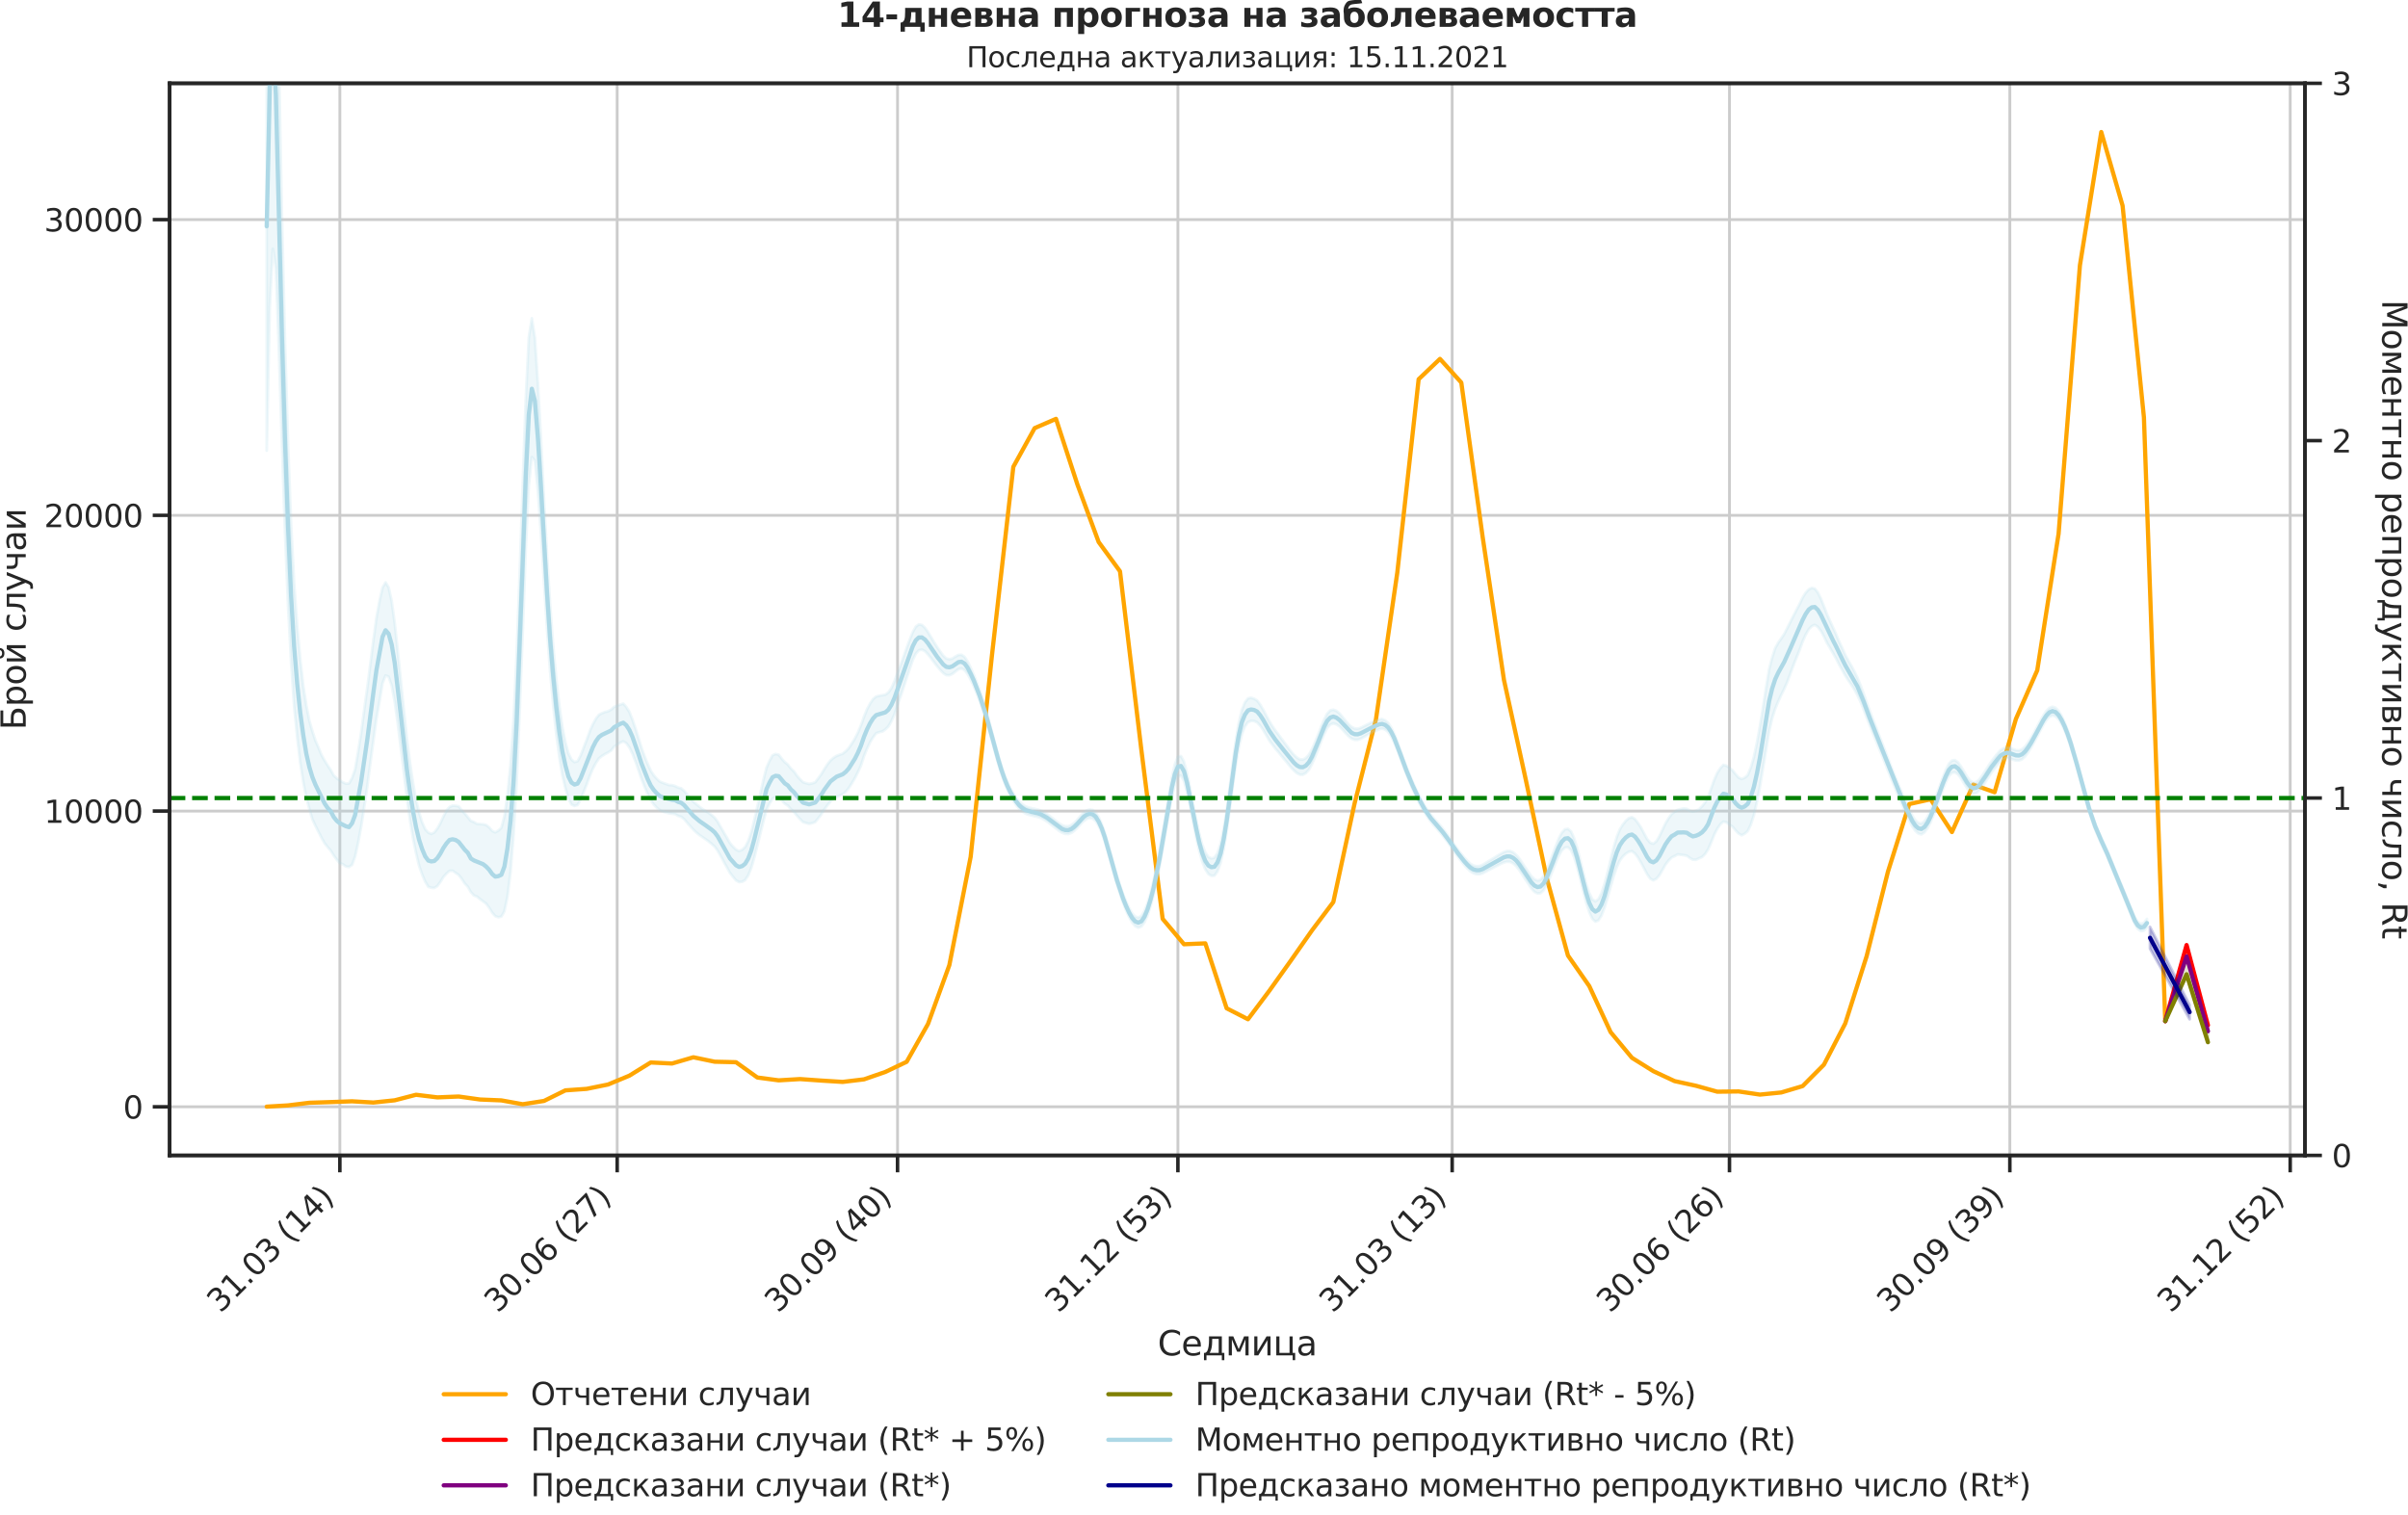 <?xml version="1.0" encoding="utf-8" standalone="no"?>
<!DOCTYPE svg PUBLIC "-//W3C//DTD SVG 1.1//EN"
  "http://www.w3.org/Graphics/SVG/1.1/DTD/svg11.dtd">
<svg height="536.801pt" version="1.1" viewBox="0 0 853.09 536.801" width="853.09pt" xmlns="http://www.w3.org/2000/svg" xmlns:xlink="http://www.w3.org/1999/xlink">
 <defs>
  <style type="text/css">*{stroke-linecap:butt;stroke-linejoin:round;}</style>
 </defs>
 <g id="figure_1">
  <g id="patch_1">
   <path d="M 0 536.801 
L 853.09 536.801 
L 853.09 0 
L 0 0 
z
" style="fill:none;"/>
  </g>
  <g id="axes_1">
   <g id="patch_2">
    <path d="M 60.108 409.355 
L 816.591 409.355 
L 816.591 29.51 
L 60.108 29.51 
z
" style="fill:none;"/>
   </g>
   <g id="matplotlib.axis_1">
    <g id="xtick_1">
     <g id="line2d_1">
      <path clip-path="url(#pe509babcda)" d="M 120.404 409.355 
L 120.404 29.51 
" style="fill:none;stroke:#cccccc;stroke-linecap:round;"/>
     </g>
     <g id="line2d_2">
      <defs>
       <path d="M 0 0 
L 0 6 
" id="m1c5e9d9eb4" style="stroke:#262626;stroke-width:1.25;"/>
      </defs>
      <g>
       <use style="fill:#262626;stroke:#262626;stroke-width:1.25;" x="120.404" xlink:href="#m1c5e9d9eb4" y="409.355"/>
      </g>
     </g>
     <g id="text_1">
      <!-- 31.03 (14) -->
      <g style="fill:#262626;" transform="translate(78.08 465.472)rotate(-45)scale(0.11 -0.11)">
       <defs>
        <path d="M 2597 2516 
Q 3050 2419 3304 2112 
Q 3559 1806 3559 1356 
Q 3559 666 3084 287 
Q 2609 -91 1734 -91 
Q 1441 -91 1130 -33 
Q 819 25 488 141 
L 488 750 
Q 750 597 1062 519 
Q 1375 441 1716 441 
Q 2309 441 2620 675 
Q 2931 909 2931 1356 
Q 2931 1769 2642 2001 
Q 2353 2234 1838 2234 
L 1294 2234 
L 1294 2753 
L 1863 2753 
Q 2328 2753 2575 2939 
Q 2822 3125 2822 3475 
Q 2822 3834 2567 4026 
Q 2313 4219 1838 4219 
Q 1578 4219 1281 4162 
Q 984 4106 628 3988 
L 628 4550 
Q 988 4650 1302 4700 
Q 1616 4750 1894 4750 
Q 2613 4750 3031 4423 
Q 3450 4097 3450 3541 
Q 3450 3153 3228 2886 
Q 3006 2619 2597 2516 
z
" id="DejaVuSans-33" transform="scale(0.016)"/>
        <path d="M 794 531 
L 1825 531 
L 1825 4091 
L 703 3866 
L 703 4441 
L 1819 4666 
L 2450 4666 
L 2450 531 
L 3481 531 
L 3481 0 
L 794 0 
L 794 531 
z
" id="DejaVuSans-31" transform="scale(0.016)"/>
        <path d="M 684 794 
L 1344 794 
L 1344 0 
L 684 0 
L 684 794 
z
" id="DejaVuSans-2e" transform="scale(0.016)"/>
        <path d="M 2034 4250 
Q 1547 4250 1301 3770 
Q 1056 3291 1056 2328 
Q 1056 1369 1301 889 
Q 1547 409 2034 409 
Q 2525 409 2770 889 
Q 3016 1369 3016 2328 
Q 3016 3291 2770 3770 
Q 2525 4250 2034 4250 
z
M 2034 4750 
Q 2819 4750 3233 4129 
Q 3647 3509 3647 2328 
Q 3647 1150 3233 529 
Q 2819 -91 2034 -91 
Q 1250 -91 836 529 
Q 422 1150 422 2328 
Q 422 3509 836 4129 
Q 1250 4750 2034 4750 
z
" id="DejaVuSans-30" transform="scale(0.016)"/>
        <path id="DejaVuSans-20" transform="scale(0.016)"/>
        <path d="M 1984 4856 
Q 1566 4138 1362 3434 
Q 1159 2731 1159 2009 
Q 1159 1288 1364 580 
Q 1569 -128 1984 -844 
L 1484 -844 
Q 1016 -109 783 600 
Q 550 1309 550 2009 
Q 550 2706 781 3412 
Q 1013 4119 1484 4856 
L 1984 4856 
z
" id="DejaVuSans-28" transform="scale(0.016)"/>
        <path d="M 2419 4116 
L 825 1625 
L 2419 1625 
L 2419 4116 
z
M 2253 4666 
L 3047 4666 
L 3047 1625 
L 3713 1625 
L 3713 1100 
L 3047 1100 
L 3047 0 
L 2419 0 
L 2419 1100 
L 313 1100 
L 313 1709 
L 2253 4666 
z
" id="DejaVuSans-34" transform="scale(0.016)"/>
        <path d="M 513 4856 
L 1013 4856 
Q 1481 4119 1714 3412 
Q 1947 2706 1947 2009 
Q 1947 1309 1714 600 
Q 1481 -109 1013 -844 
L 513 -844 
Q 928 -128 1133 580 
Q 1338 1288 1338 2009 
Q 1338 2731 1133 3434 
Q 928 4138 513 4856 
z
" id="DejaVuSans-29" transform="scale(0.016)"/>
       </defs>
       <use xlink:href="#DejaVuSans-33"/>
       <use x="63.623" xlink:href="#DejaVuSans-31"/>
       <use x="127.246" xlink:href="#DejaVuSans-2e"/>
       <use x="159.033" xlink:href="#DejaVuSans-30"/>
       <use x="222.656" xlink:href="#DejaVuSans-33"/>
       <use x="286.279" xlink:href="#DejaVuSans-20"/>
       <use x="318.066" xlink:href="#DejaVuSans-28"/>
       <use x="357.08" xlink:href="#DejaVuSans-31"/>
       <use x="420.703" xlink:href="#DejaVuSans-34"/>
       <use x="484.326" xlink:href="#DejaVuSans-29"/>
      </g>
     </g>
    </g>
    <g id="xtick_2">
     <g id="line2d_3">
      <path clip-path="url(#pe509babcda)" d="M 218.648 409.355 
L 218.648 29.51 
" style="fill:none;stroke:#cccccc;stroke-linecap:round;"/>
     </g>
     <g id="line2d_4">
      <g>
       <use style="fill:#262626;stroke:#262626;stroke-width:1.25;" x="218.648" xlink:href="#m1c5e9d9eb4" y="409.355"/>
      </g>
     </g>
     <g id="text_2">
      <!-- 30.06 (27) -->
      <g style="fill:#262626;" transform="translate(176.324 465.472)rotate(-45)scale(0.11 -0.11)">
       <defs>
        <path d="M 2113 2584 
Q 1688 2584 1439 2293 
Q 1191 2003 1191 1497 
Q 1191 994 1439 701 
Q 1688 409 2113 409 
Q 2538 409 2786 701 
Q 3034 994 3034 1497 
Q 3034 2003 2786 2293 
Q 2538 2584 2113 2584 
z
M 3366 4563 
L 3366 3988 
Q 3128 4100 2886 4159 
Q 2644 4219 2406 4219 
Q 1781 4219 1451 3797 
Q 1122 3375 1075 2522 
Q 1259 2794 1537 2939 
Q 1816 3084 2150 3084 
Q 2853 3084 3261 2657 
Q 3669 2231 3669 1497 
Q 3669 778 3244 343 
Q 2819 -91 2113 -91 
Q 1303 -91 875 529 
Q 447 1150 447 2328 
Q 447 3434 972 4092 
Q 1497 4750 2381 4750 
Q 2619 4750 2861 4703 
Q 3103 4656 3366 4563 
z
" id="DejaVuSans-36" transform="scale(0.016)"/>
        <path d="M 1228 531 
L 3431 531 
L 3431 0 
L 469 0 
L 469 531 
Q 828 903 1448 1529 
Q 2069 2156 2228 2338 
Q 2531 2678 2651 2914 
Q 2772 3150 2772 3378 
Q 2772 3750 2511 3984 
Q 2250 4219 1831 4219 
Q 1534 4219 1204 4116 
Q 875 4013 500 3803 
L 500 4441 
Q 881 4594 1212 4672 
Q 1544 4750 1819 4750 
Q 2544 4750 2975 4387 
Q 3406 4025 3406 3419 
Q 3406 3131 3298 2873 
Q 3191 2616 2906 2266 
Q 2828 2175 2409 1742 
Q 1991 1309 1228 531 
z
" id="DejaVuSans-32" transform="scale(0.016)"/>
        <path d="M 525 4666 
L 3525 4666 
L 3525 4397 
L 1831 0 
L 1172 0 
L 2766 4134 
L 525 4134 
L 525 4666 
z
" id="DejaVuSans-37" transform="scale(0.016)"/>
       </defs>
       <use xlink:href="#DejaVuSans-33"/>
       <use x="63.623" xlink:href="#DejaVuSans-30"/>
       <use x="127.246" xlink:href="#DejaVuSans-2e"/>
       <use x="159.033" xlink:href="#DejaVuSans-30"/>
       <use x="222.656" xlink:href="#DejaVuSans-36"/>
       <use x="286.279" xlink:href="#DejaVuSans-20"/>
       <use x="318.066" xlink:href="#DejaVuSans-28"/>
       <use x="357.08" xlink:href="#DejaVuSans-32"/>
       <use x="420.703" xlink:href="#DejaVuSans-37"/>
       <use x="484.326" xlink:href="#DejaVuSans-29"/>
      </g>
     </g>
    </g>
    <g id="xtick_3">
     <g id="line2d_5">
      <path clip-path="url(#pe509babcda)" d="M 317.973 409.355 
L 317.973 29.51 
" style="fill:none;stroke:#cccccc;stroke-linecap:round;"/>
     </g>
     <g id="line2d_6">
      <g>
       <use style="fill:#262626;stroke:#262626;stroke-width:1.25;" x="317.973" xlink:href="#m1c5e9d9eb4" y="409.355"/>
      </g>
     </g>
     <g id="text_3">
      <!-- 30.09 (40) -->
      <g style="fill:#262626;" transform="translate(275.648 465.472)rotate(-45)scale(0.11 -0.11)">
       <defs>
        <path d="M 703 97 
L 703 672 
Q 941 559 1184 500 
Q 1428 441 1663 441 
Q 2288 441 2617 861 
Q 2947 1281 2994 2138 
Q 2813 1869 2534 1725 
Q 2256 1581 1919 1581 
Q 1219 1581 811 2004 
Q 403 2428 403 3163 
Q 403 3881 828 4315 
Q 1253 4750 1959 4750 
Q 2769 4750 3195 4129 
Q 3622 3509 3622 2328 
Q 3622 1225 3098 567 
Q 2575 -91 1691 -91 
Q 1453 -91 1209 -44 
Q 966 3 703 97 
z
M 1959 2075 
Q 2384 2075 2632 2365 
Q 2881 2656 2881 3163 
Q 2881 3666 2632 3958 
Q 2384 4250 1959 4250 
Q 1534 4250 1286 3958 
Q 1038 3666 1038 3163 
Q 1038 2656 1286 2365 
Q 1534 2075 1959 2075 
z
" id="DejaVuSans-39" transform="scale(0.016)"/>
       </defs>
       <use xlink:href="#DejaVuSans-33"/>
       <use x="63.623" xlink:href="#DejaVuSans-30"/>
       <use x="127.246" xlink:href="#DejaVuSans-2e"/>
       <use x="159.033" xlink:href="#DejaVuSans-30"/>
       <use x="222.656" xlink:href="#DejaVuSans-39"/>
       <use x="286.279" xlink:href="#DejaVuSans-20"/>
       <use x="318.066" xlink:href="#DejaVuSans-28"/>
       <use x="357.08" xlink:href="#DejaVuSans-34"/>
       <use x="420.703" xlink:href="#DejaVuSans-30"/>
       <use x="484.326" xlink:href="#DejaVuSans-29"/>
      </g>
     </g>
    </g>
    <g id="xtick_4">
     <g id="line2d_7">
      <path clip-path="url(#pe509babcda)" d="M 417.297 409.355 
L 417.297 29.51 
" style="fill:none;stroke:#cccccc;stroke-linecap:round;"/>
     </g>
     <g id="line2d_8">
      <g>
       <use style="fill:#262626;stroke:#262626;stroke-width:1.25;" x="417.297" xlink:href="#m1c5e9d9eb4" y="409.355"/>
      </g>
     </g>
     <g id="text_4">
      <!-- 31.12 (53) -->
      <g style="fill:#262626;" transform="translate(374.973 465.472)rotate(-45)scale(0.11 -0.11)">
       <defs>
        <path d="M 691 4666 
L 3169 4666 
L 3169 4134 
L 1269 4134 
L 1269 2991 
Q 1406 3038 1543 3061 
Q 1681 3084 1819 3084 
Q 2600 3084 3056 2656 
Q 3513 2228 3513 1497 
Q 3513 744 3044 326 
Q 2575 -91 1722 -91 
Q 1428 -91 1123 -41 
Q 819 9 494 109 
L 494 744 
Q 775 591 1075 516 
Q 1375 441 1709 441 
Q 2250 441 2565 725 
Q 2881 1009 2881 1497 
Q 2881 1984 2565 2268 
Q 2250 2553 1709 2553 
Q 1456 2553 1204 2497 
Q 953 2441 691 2322 
L 691 4666 
z
" id="DejaVuSans-35" transform="scale(0.016)"/>
       </defs>
       <use xlink:href="#DejaVuSans-33"/>
       <use x="63.623" xlink:href="#DejaVuSans-31"/>
       <use x="127.246" xlink:href="#DejaVuSans-2e"/>
       <use x="159.033" xlink:href="#DejaVuSans-31"/>
       <use x="222.656" xlink:href="#DejaVuSans-32"/>
       <use x="286.279" xlink:href="#DejaVuSans-20"/>
       <use x="318.066" xlink:href="#DejaVuSans-28"/>
       <use x="357.08" xlink:href="#DejaVuSans-35"/>
       <use x="420.703" xlink:href="#DejaVuSans-33"/>
       <use x="484.326" xlink:href="#DejaVuSans-29"/>
      </g>
     </g>
    </g>
    <g id="xtick_5">
     <g id="line2d_9">
      <path clip-path="url(#pe509babcda)" d="M 514.462 409.355 
L 514.462 29.51 
" style="fill:none;stroke:#cccccc;stroke-linecap:round;"/>
     </g>
     <g id="line2d_10">
      <g>
       <use style="fill:#262626;stroke:#262626;stroke-width:1.25;" x="514.462" xlink:href="#m1c5e9d9eb4" y="409.355"/>
      </g>
     </g>
     <g id="text_5">
      <!-- 31.03 (13) -->
      <g style="fill:#262626;" transform="translate(472.138 465.472)rotate(-45)scale(0.11 -0.11)">
       <use xlink:href="#DejaVuSans-33"/>
       <use x="63.623" xlink:href="#DejaVuSans-31"/>
       <use x="127.246" xlink:href="#DejaVuSans-2e"/>
       <use x="159.033" xlink:href="#DejaVuSans-30"/>
       <use x="222.656" xlink:href="#DejaVuSans-33"/>
       <use x="286.279" xlink:href="#DejaVuSans-20"/>
       <use x="318.066" xlink:href="#DejaVuSans-28"/>
       <use x="357.08" xlink:href="#DejaVuSans-31"/>
       <use x="420.703" xlink:href="#DejaVuSans-33"/>
       <use x="484.326" xlink:href="#DejaVuSans-29"/>
      </g>
     </g>
    </g>
    <g id="xtick_6">
     <g id="line2d_11">
      <path clip-path="url(#pe509babcda)" d="M 612.706 409.355 
L 612.706 29.51 
" style="fill:none;stroke:#cccccc;stroke-linecap:round;"/>
     </g>
     <g id="line2d_12">
      <g>
       <use style="fill:#262626;stroke:#262626;stroke-width:1.25;" x="612.706" xlink:href="#m1c5e9d9eb4" y="409.355"/>
      </g>
     </g>
     <g id="text_6">
      <!-- 30.06 (26) -->
      <g style="fill:#262626;" transform="translate(570.382 465.472)rotate(-45)scale(0.11 -0.11)">
       <use xlink:href="#DejaVuSans-33"/>
       <use x="63.623" xlink:href="#DejaVuSans-30"/>
       <use x="127.246" xlink:href="#DejaVuSans-2e"/>
       <use x="159.033" xlink:href="#DejaVuSans-30"/>
       <use x="222.656" xlink:href="#DejaVuSans-36"/>
       <use x="286.279" xlink:href="#DejaVuSans-20"/>
       <use x="318.066" xlink:href="#DejaVuSans-28"/>
       <use x="357.08" xlink:href="#DejaVuSans-32"/>
       <use x="420.703" xlink:href="#DejaVuSans-36"/>
       <use x="484.326" xlink:href="#DejaVuSans-29"/>
      </g>
     </g>
    </g>
    <g id="xtick_7">
     <g id="line2d_13">
      <path clip-path="url(#pe509babcda)" d="M 712.031 409.355 
L 712.031 29.51 
" style="fill:none;stroke:#cccccc;stroke-linecap:round;"/>
     </g>
     <g id="line2d_14">
      <g>
       <use style="fill:#262626;stroke:#262626;stroke-width:1.25;" x="712.031" xlink:href="#m1c5e9d9eb4" y="409.355"/>
      </g>
     </g>
     <g id="text_7">
      <!-- 30.09 (39) -->
      <g style="fill:#262626;" transform="translate(669.706 465.472)rotate(-45)scale(0.11 -0.11)">
       <use xlink:href="#DejaVuSans-33"/>
       <use x="63.623" xlink:href="#DejaVuSans-30"/>
       <use x="127.246" xlink:href="#DejaVuSans-2e"/>
       <use x="159.033" xlink:href="#DejaVuSans-30"/>
       <use x="222.656" xlink:href="#DejaVuSans-39"/>
       <use x="286.279" xlink:href="#DejaVuSans-20"/>
       <use x="318.066" xlink:href="#DejaVuSans-28"/>
       <use x="357.08" xlink:href="#DejaVuSans-33"/>
       <use x="420.703" xlink:href="#DejaVuSans-39"/>
       <use x="484.326" xlink:href="#DejaVuSans-29"/>
      </g>
     </g>
    </g>
    <g id="xtick_8">
     <g id="line2d_15">
      <path clip-path="url(#pe509babcda)" d="M 811.355 409.355 
L 811.355 29.51 
" style="fill:none;stroke:#cccccc;stroke-linecap:round;"/>
     </g>
     <g id="line2d_16">
      <g>
       <use style="fill:#262626;stroke:#262626;stroke-width:1.25;" x="811.355" xlink:href="#m1c5e9d9eb4" y="409.355"/>
      </g>
     </g>
     <g id="text_8">
      <!-- 31.12 (52) -->
      <g style="fill:#262626;" transform="translate(769.031 465.472)rotate(-45)scale(0.11 -0.11)">
       <use xlink:href="#DejaVuSans-33"/>
       <use x="63.623" xlink:href="#DejaVuSans-31"/>
       <use x="127.246" xlink:href="#DejaVuSans-2e"/>
       <use x="159.033" xlink:href="#DejaVuSans-31"/>
       <use x="222.656" xlink:href="#DejaVuSans-32"/>
       <use x="286.279" xlink:href="#DejaVuSans-20"/>
       <use x="318.066" xlink:href="#DejaVuSans-28"/>
       <use x="357.08" xlink:href="#DejaVuSans-35"/>
       <use x="420.703" xlink:href="#DejaVuSans-32"/>
       <use x="484.326" xlink:href="#DejaVuSans-29"/>
      </g>
     </g>
    </g>
    <g id="text_9">
     <!-- Седмица -->
     <g style="fill:#262626;" transform="translate(410.133 480.208)scale(0.12 -0.12)">
      <defs>
       <path d="M 4122 4306 
L 4122 3641 
Q 3803 3938 3442 4084 
Q 3081 4231 2675 4231 
Q 1875 4231 1450 3742 
Q 1025 3253 1025 2328 
Q 1025 1406 1450 917 
Q 1875 428 2675 428 
Q 3081 428 3442 575 
Q 3803 722 4122 1019 
L 4122 359 
Q 3791 134 3420 21 
Q 3050 -91 2638 -91 
Q 1578 -91 968 557 
Q 359 1206 359 2328 
Q 359 3453 968 4101 
Q 1578 4750 2638 4750 
Q 3056 4750 3426 4639 
Q 3797 4528 4122 4306 
z
" id="DejaVuSans-421" transform="scale(0.016)"/>
       <path d="M 3597 1894 
L 3597 1613 
L 953 1613 
Q 991 1019 1311 708 
Q 1631 397 2203 397 
Q 2534 397 2845 478 
Q 3156 559 3463 722 
L 3463 178 
Q 3153 47 2828 -22 
Q 2503 -91 2169 -91 
Q 1331 -91 842 396 
Q 353 884 353 1716 
Q 353 2575 817 3079 
Q 1281 3584 2069 3584 
Q 2775 3584 3186 3129 
Q 3597 2675 3597 1894 
z
M 3022 2063 
Q 3016 2534 2758 2815 
Q 2500 3097 2075 3097 
Q 1594 3097 1305 2825 
Q 1016 2553 972 2059 
L 3022 2063 
z
" id="DejaVuSans-435" transform="scale(0.016)"/>
       <path d="M 1384 459 
L 3053 459 
L 3053 3041 
L 1844 3041 
L 1844 2603 
Q 1844 1316 1475 628 
L 1384 459 
z
M 550 459 
Q 834 584 959 850 
Q 1266 1509 1266 2838 
L 1266 3500 
L 3631 3500 
L 3631 459 
L 4091 459 
L 4091 -884 
L 3631 -884 
L 3631 0 
L 794 0 
L 794 -884 
L 334 -884 
L 334 459 
L 550 459 
z
" id="DejaVuSans-434" transform="scale(0.016)"/>
       <path d="M 581 3500 
L 1422 3500 
L 2416 1156 
L 3413 3500 
L 4247 3500 
L 4247 0 
L 3669 0 
L 3669 2950 
L 2703 672 
L 2128 672 
L 1159 2950 
L 1159 0 
L 581 0 
L 581 3500 
z
" id="DejaVuSans-43c" transform="scale(0.016)"/>
       <path d="M 3578 3500 
L 3578 0 
L 3006 0 
L 3006 2809 
L 1319 0 
L 581 0 
L 581 3500 
L 1153 3500 
L 1153 697 
L 2838 3500 
L 3578 3500 
z
" id="DejaVuSans-438" transform="scale(0.016)"/>
       <path d="M 3603 0 
L 581 0 
L 581 3500 
L 1159 3500 
L 1159 459 
L 3025 459 
L 3025 3500 
L 3603 3500 
L 3603 459 
L 4063 459 
L 4063 -884 
L 3603 -884 
L 3603 0 
z
" id="DejaVuSans-446" transform="scale(0.016)"/>
       <path d="M 2194 1759 
Q 1497 1759 1228 1600 
Q 959 1441 959 1056 
Q 959 750 1161 570 
Q 1363 391 1709 391 
Q 2188 391 2477 730 
Q 2766 1069 2766 1631 
L 2766 1759 
L 2194 1759 
z
M 3341 1997 
L 3341 0 
L 2766 0 
L 2766 531 
Q 2569 213 2275 61 
Q 1981 -91 1556 -91 
Q 1019 -91 701 211 
Q 384 513 384 1019 
Q 384 1609 779 1909 
Q 1175 2209 1959 2209 
L 2766 2209 
L 2766 2266 
Q 2766 2663 2505 2880 
Q 2244 3097 1772 3097 
Q 1472 3097 1187 3025 
Q 903 2953 641 2809 
L 641 3341 
Q 956 3463 1253 3523 
Q 1550 3584 1831 3584 
Q 2591 3584 2966 3190 
Q 3341 2797 3341 1997 
z
" id="DejaVuSans-430" transform="scale(0.016)"/>
      </defs>
      <use xlink:href="#DejaVuSans-421"/>
      <use x="69.824" xlink:href="#DejaVuSans-435"/>
      <use x="131.348" xlink:href="#DejaVuSans-434"/>
      <use x="200.488" xlink:href="#DejaVuSans-43c"/>
      <use x="275.928" xlink:href="#DejaVuSans-438"/>
      <use x="340.918" xlink:href="#DejaVuSans-446"/>
      <use x="408.984" xlink:href="#DejaVuSans-430"/>
     </g>
    </g>
   </g>
   <g id="matplotlib.axis_2">
    <g id="ytick_1">
     <g id="line2d_17">
      <path clip-path="url(#pe509babcda)" d="M 60.108 392.132 
L 816.591 392.132 
" style="fill:none;stroke:#cccccc;stroke-linecap:round;"/>
     </g>
     <g id="line2d_18">
      <defs>
       <path d="M 0 0 
L -6 0 
" id="m77c4b3bbe1" style="stroke:#262626;stroke-width:1.25;"/>
      </defs>
      <g>
       <use style="fill:#262626;stroke:#262626;stroke-width:1.25;" x="60.108" xlink:href="#m77c4b3bbe1" y="392.132"/>
      </g>
     </g>
     <g id="text_10">
      <!-- 0 -->
      <g style="fill:#262626;" transform="translate(43.609 396.311)scale(0.11 -0.11)">
       <use xlink:href="#DejaVuSans-30"/>
      </g>
     </g>
    </g>
    <g id="ytick_2">
     <g id="line2d_19">
      <path clip-path="url(#pe509babcda)" d="M 60.108 287.358 
L 816.591 287.358 
" style="fill:none;stroke:#cccccc;stroke-linecap:round;"/>
     </g>
     <g id="line2d_20">
      <g>
       <use style="fill:#262626;stroke:#262626;stroke-width:1.25;" x="60.108" xlink:href="#m77c4b3bbe1" y="287.358"/>
      </g>
     </g>
     <g id="text_11">
      <!-- 10000 -->
      <g style="fill:#262626;" transform="translate(15.614 291.537)scale(0.11 -0.11)">
       <use xlink:href="#DejaVuSans-31"/>
       <use x="63.623" xlink:href="#DejaVuSans-30"/>
       <use x="127.246" xlink:href="#DejaVuSans-30"/>
       <use x="190.869" xlink:href="#DejaVuSans-30"/>
       <use x="254.492" xlink:href="#DejaVuSans-30"/>
      </g>
     </g>
    </g>
    <g id="ytick_3">
     <g id="line2d_21">
      <path clip-path="url(#pe509babcda)" d="M 60.108 182.584 
L 816.591 182.584 
" style="fill:none;stroke:#cccccc;stroke-linecap:round;"/>
     </g>
     <g id="line2d_22">
      <g>
       <use style="fill:#262626;stroke:#262626;stroke-width:1.25;" x="60.108" xlink:href="#m77c4b3bbe1" y="182.584"/>
      </g>
     </g>
     <g id="text_12">
      <!-- 20000 -->
      <g style="fill:#262626;" transform="translate(15.614 186.763)scale(0.11 -0.11)">
       <use xlink:href="#DejaVuSans-32"/>
       <use x="63.623" xlink:href="#DejaVuSans-30"/>
       <use x="127.246" xlink:href="#DejaVuSans-30"/>
       <use x="190.869" xlink:href="#DejaVuSans-30"/>
       <use x="254.492" xlink:href="#DejaVuSans-30"/>
      </g>
     </g>
    </g>
    <g id="ytick_4">
     <g id="line2d_23">
      <path clip-path="url(#pe509babcda)" d="M 60.108 77.81 
L 816.591 77.81 
" style="fill:none;stroke:#cccccc;stroke-linecap:round;"/>
     </g>
     <g id="line2d_24">
      <g>
       <use style="fill:#262626;stroke:#262626;stroke-width:1.25;" x="60.108" xlink:href="#m77c4b3bbe1" y="77.81"/>
      </g>
     </g>
     <g id="text_13">
      <!-- 30000 -->
      <g style="fill:#262626;" transform="translate(15.614 81.989)scale(0.11 -0.11)">
       <use xlink:href="#DejaVuSans-33"/>
       <use x="63.623" xlink:href="#DejaVuSans-30"/>
       <use x="127.246" xlink:href="#DejaVuSans-30"/>
       <use x="190.869" xlink:href="#DejaVuSans-30"/>
       <use x="254.492" xlink:href="#DejaVuSans-30"/>
      </g>
     </g>
    </g>
    <g id="text_14">
     <!-- Брой случаи -->
     <g style="fill:#262626;" transform="translate(9.118 258.642)rotate(-90)scale(0.12 -0.12)">
      <defs>
       <path d="M 3272 1372 
Q 3272 1806 3026 2017 
Q 2781 2228 2272 2228 
L 1259 2228 
L 1259 519 
L 2272 519 
Q 2781 519 3026 730 
Q 3272 941 3272 1372 
z
M 3609 4666 
L 3609 4147 
L 1259 4147 
L 1259 2747 
L 2303 2747 
Q 3088 2747 3513 2406 
Q 3938 2066 3938 1372 
Q 3938 681 3527 340 
Q 3116 0 2303 0 
L 628 0 
L 628 4666 
L 3609 4666 
z
" id="DejaVuSans-411" transform="scale(0.016)"/>
       <path d="M 1159 525 
L 1159 -1331 
L 581 -1331 
L 581 3500 
L 1159 3500 
L 1159 2969 
Q 1341 3281 1617 3432 
Q 1894 3584 2278 3584 
Q 2916 3584 3314 3078 
Q 3713 2572 3713 1747 
Q 3713 922 3314 415 
Q 2916 -91 2278 -91 
Q 1894 -91 1617 61 
Q 1341 213 1159 525 
z
M 3116 1747 
Q 3116 2381 2855 2742 
Q 2594 3103 2138 3103 
Q 1681 3103 1420 2742 
Q 1159 2381 1159 1747 
Q 1159 1113 1420 752 
Q 1681 391 2138 391 
Q 2594 391 2855 752 
Q 3116 1113 3116 1747 
z
" id="DejaVuSans-440" transform="scale(0.016)"/>
       <path d="M 1959 3097 
Q 1497 3097 1228 2736 
Q 959 2375 959 1747 
Q 959 1119 1226 758 
Q 1494 397 1959 397 
Q 2419 397 2687 759 
Q 2956 1122 2956 1747 
Q 2956 2369 2687 2733 
Q 2419 3097 1959 3097 
z
M 1959 3584 
Q 2709 3584 3137 3096 
Q 3566 2609 3566 1747 
Q 3566 888 3137 398 
Q 2709 -91 1959 -91 
Q 1206 -91 779 398 
Q 353 888 353 1747 
Q 353 2609 779 3096 
Q 1206 3584 1959 3584 
z
" id="DejaVuSans-43e" transform="scale(0.016)"/>
       <path d="M 3578 3500 
L 3578 0 
L 3006 0 
L 3006 2809 
L 1319 0 
L 581 0 
L 581 3500 
L 1153 3500 
L 1153 697 
L 2838 3500 
L 3578 3500 
z
M 1102 4833 
L 1471 4833 
Q 1505 4599 1656 4481 
Q 1808 4364 2080 4364 
Q 2349 4364 2499 4480 
Q 2649 4596 2689 4833 
L 3058 4833 
Q 3027 4386 2780 4161 
Q 2533 3936 2080 3936 
Q 1627 3936 1380 4161 
Q 1133 4386 1102 4833 
z
" id="DejaVuSans-439" transform="scale(0.016)"/>
       <path d="M 3122 3366 
L 3122 2828 
Q 2878 2963 2633 3030 
Q 2388 3097 2138 3097 
Q 1578 3097 1268 2742 
Q 959 2388 959 1747 
Q 959 1106 1268 751 
Q 1578 397 2138 397 
Q 2388 397 2633 464 
Q 2878 531 3122 666 
L 3122 134 
Q 2881 22 2623 -34 
Q 2366 -91 2075 -91 
Q 1284 -91 818 406 
Q 353 903 353 1747 
Q 353 2603 823 3093 
Q 1294 3584 2113 3584 
Q 2378 3584 2631 3529 
Q 2884 3475 3122 3366 
z
" id="DejaVuSans-441" transform="scale(0.016)"/>
       <path d="M 238 0 
L 238 478 
Q 806 566 981 959 
Q 1194 1513 1194 2928 
L 1194 3500 
L 3559 3500 
L 3559 0 
L 2984 0 
L 2984 3041 
L 1769 3041 
L 1769 2694 
Q 1769 1344 1494 738 
Q 1200 91 238 0 
z
" id="DejaVuSans-43b" transform="scale(0.016)"/>
       <path d="M 2059 -325 
Q 1816 -950 1584 -1140 
Q 1353 -1331 966 -1331 
L 506 -1331 
L 506 -850 
L 844 -850 
Q 1081 -850 1212 -737 
Q 1344 -625 1503 -206 
L 1606 56 
L 191 3500 
L 800 3500 
L 1894 763 
L 2988 3500 
L 3597 3500 
L 2059 -325 
z
" id="DejaVuSans-443" transform="scale(0.016)"/>
       <path d="M 2625 0 
L 2625 1472 
L 1553 1472 
Q 1075 1472 756 1769 
Q 469 2038 469 2613 
L 469 3500 
L 1044 3500 
L 1044 2666 
Q 1044 2300 1206 2116 
Q 1372 1931 1697 1931 
L 2625 1931 
L 2625 3500 
L 3200 3500 
L 3200 0 
L 2625 0 
z
" id="DejaVuSans-447" transform="scale(0.016)"/>
      </defs>
      <use xlink:href="#DejaVuSans-411"/>
      <use x="68.604" xlink:href="#DejaVuSans-440"/>
      <use x="132.08" xlink:href="#DejaVuSans-43e"/>
      <use x="193.262" xlink:href="#DejaVuSans-439"/>
      <use x="258.252" xlink:href="#DejaVuSans-20"/>
      <use x="290.039" xlink:href="#DejaVuSans-441"/>
      <use x="345.02" xlink:href="#DejaVuSans-43b"/>
      <use x="408.936" xlink:href="#DejaVuSans-443"/>
      <use x="468.115" xlink:href="#DejaVuSans-447"/>
      <use x="527.197" xlink:href="#DejaVuSans-430"/>
      <use x="588.477" xlink:href="#DejaVuSans-438"/>
     </g>
    </g>
   </g>
   <g id="PolyCollection_1">
    <defs>
     <path d="M 767.091 -175.033 
L 767.091 -175.033 
L 774.648 -201.96 
L 782.205 -173.566 
L 782.205 -171.439 
L 782.205 -171.439 
L 774.648 -197.916 
L 767.091 -175.033 
z
" id="me4818ca129" style="stroke:#ff0000;stroke-opacity:0.2;"/>
    </defs>
    <g clip-path="url(#pe509babcda)">
     <use style="fill:#ff0000;fill-opacity:0.2;stroke:#ff0000;stroke-opacity:0.2;" x="0" xlink:href="#me4818ca129" y="536.801"/>
    </g>
   </g>
   <g id="PolyCollection_2">
    <defs>
     <path d="M 767.091 -175.033 
L 767.091 -175.033 
L 774.648 -197.916 
L 782.205 -171.439 
L 782.205 -167.552 
L 782.205 -167.552 
L 774.648 -191.608 
L 767.091 -175.033 
z
" id="m2fb0f198a3" style="stroke:#808000;stroke-opacity:0.2;"/>
    </defs>
    <g clip-path="url(#pe509babcda)">
     <use style="fill:#808000;fill-opacity:0.2;stroke:#808000;stroke-opacity:0.2;" x="0" xlink:href="#m2fb0f198a3" y="536.801"/>
    </g>
   </g>
   <g id="line2d_25">
    <path clip-path="url(#pe509babcda)" d="M 94.493 392.09 
L 102.05 391.639 
L 109.608 390.707 
L 117.165 390.466 
L 124.722 390.193 
L 132.28 390.623 
L 139.837 389.837 
L 147.394 387.878 
L 154.951 388.8 
L 162.509 388.496 
L 170.066 389.554 
L 177.623 389.868 
L 185.18 391.23 
L 192.738 390.057 
L 200.295 386.317 
L 207.852 385.782 
L 215.41 384.242 
L 222.967 381.109 
L 230.524 376.436 
L 238.081 376.803 
L 245.639 374.592 
L 253.196 376.164 
L 260.753 376.342 
L 268.311 381.759 
L 275.868 382.765 
L 283.425 382.314 
L 290.982 382.849 
L 298.54 383.32 
L 306.097 382.409 
L 313.654 379.789 
L 321.211 376.195 
L 328.769 362.784 
L 336.326 341.955 
L 343.883 303.556 
L 351.441 232.016 
L 358.998 165.39 
L 366.555 151.675 
L 374.112 148.406 
L 381.67 171.582 
L 389.227 192.045 
L 396.784 202.407 
L 404.341 265.596 
L 411.899 325.548 
L 419.456 334.548 
L 427.013 334.233 
L 434.571 357.242 
L 442.128 361.118 
L 449.685 351.039 
L 457.242 340.436 
L 464.8 329.644 
L 472.357 319.597 
L 479.914 284.56 
L 487.472 254.825 
L 495.029 202.836 
L 502.586 134.367 
L 510.143 127.158 
L 517.701 135.551 
L 525.258 190.211 
L 532.815 240.922 
L 540.372 275.445 
L 547.93 310.974 
L 555.487 338.54 
L 563.044 349.384 
L 570.602 365.687 
L 578.159 374.781 
L 585.716 379.506 
L 593.273 383.037 
L 600.831 384.682 
L 608.388 386.788 
L 615.945 386.694 
L 623.503 387.815 
L 631.06 387.06 
L 638.617 384.808 
L 646.174 377.201 
L 653.732 362.596 
L 661.289 338.812 
L 668.846 308.847 
L 676.403 284.874 
L 683.961 283.198 
L 691.518 294.797 
L 699.075 278.001 
L 706.633 280.684 
L 714.19 254.71 
L 721.747 237.485 
L 729.304 189.101 
L 736.862 94.008 
L 744.419 46.776 
L 751.976 72.875 
L 759.534 147.872 
L 767.091 361.768 
" style="fill:none;stroke:#ffa500;stroke-linecap:round;stroke-width:1.5;"/>
   </g>
   <g id="line2d_26">
    <path clip-path="url(#pe509babcda)" d="M 767.091 361.768 
L 774.648 334.841 
L 782.205 363.235 
" style="fill:none;stroke:#ff0000;stroke-linecap:round;stroke-width:1.5;"/>
   </g>
   <g id="line2d_27">
    <path clip-path="url(#pe509babcda)" d="M 767.091 361.768 
L 774.648 338.885 
L 782.205 365.362 
" style="fill:none;stroke:#800080;stroke-linecap:round;stroke-width:1.5;"/>
   </g>
   <g id="line2d_28">
    <path clip-path="url(#pe509babcda)" d="M 767.091 361.768 
L 774.648 345.193 
L 782.205 369.249 
" style="fill:none;stroke:#808000;stroke-linecap:round;stroke-width:1.5;"/>
   </g>
   <g id="patch_3">
    <path d="M 60.108 409.355 
L 60.108 29.51 
" style="fill:none;stroke:#262626;stroke-linecap:square;stroke-linejoin:miter;stroke-width:1.25;"/>
   </g>
   <g id="patch_4">
    <path d="M 816.591 409.355 
L 816.591 29.51 
" style="fill:none;stroke:#262626;stroke-linecap:square;stroke-linejoin:miter;stroke-width:1.25;"/>
   </g>
   <g id="patch_5">
    <path d="M 60.108 409.355 
L 816.591 409.355 
" style="fill:none;stroke:#262626;stroke-linecap:square;stroke-linejoin:miter;stroke-width:1.25;"/>
   </g>
   <g id="patch_6">
    <path d="M 60.108 29.51 
L 816.591 29.51 
" style="fill:none;stroke:#262626;stroke-linecap:square;stroke-linejoin:miter;stroke-width:1.25;"/>
   </g>
   <g id="text_15">
    <!-- Последна актуализация: 15.11.2021 -->
    <g style="fill:#262626;" transform="translate(342.417 23.812)scale(0.1 -0.1)">
     <defs>
      <path d="M 4184 4666 
L 4184 0 
L 3553 0 
L 3553 4134 
L 1259 4134 
L 1259 0 
L 628 0 
L 628 4666 
L 4184 4666 
z
" id="DejaVuSans-41f" transform="scale(0.016)"/>
      <path d="M 581 3500 
L 1159 3500 
L 1159 2072 
L 3025 2072 
L 3025 3500 
L 3603 3500 
L 3603 0 
L 3025 0 
L 3025 1613 
L 1159 1613 
L 1159 0 
L 581 0 
L 581 3500 
z
" id="DejaVuSans-43d" transform="scale(0.016)"/>
      <path d="M 581 3500 
L 1153 3500 
L 1153 1856 
L 2775 3500 
L 3481 3500 
L 2144 2147 
L 3653 0 
L 3009 0 
L 1769 1766 
L 1153 1141 
L 1153 0 
L 581 0 
L 581 3500 
z
" id="DejaVuSans-43a" transform="scale(0.016)"/>
      <path d="M 188 3500 
L 3541 3500 
L 3541 3041 
L 2147 3041 
L 2147 0 
L 1581 0 
L 1581 3041 
L 188 3041 
L 188 3500 
z
" id="DejaVuSans-442" transform="scale(0.016)"/>
      <path d="M 2206 1888 
Q 2594 1813 2809 1584 
Q 3025 1356 3025 1019 
Q 3025 478 2622 193 
Q 2219 -91 1475 -91 
Q 1225 -91 961 -47 
Q 697 -3 416 84 
L 416 619 
Q 638 503 903 445 
Q 1169 388 1459 388 
Q 1931 388 2195 563 
Q 2459 738 2459 1019 
Q 2459 1294 2225 1461 
Q 1991 1628 1563 1628 
L 1100 1628 
L 1100 2103 
L 1584 2103 
Q 1947 2103 2158 2242 
Q 2369 2381 2369 2600 
Q 2369 2800 2151 2944 
Q 1934 3088 1563 3088 
Q 1341 3088 1089 3047 
Q 838 3006 534 2916 
L 534 3438 
Q 841 3513 1106 3550 
Q 1372 3588 1609 3588 
Q 2222 3588 2576 3342 
Q 2931 3097 2931 2656 
Q 2931 2366 2743 2164 
Q 2556 1963 2206 1888 
z
" id="DejaVuSans-437" transform="scale(0.016)"/>
      <path d="M 1181 2491 
Q 1181 2231 1381 2084 
Q 1581 1938 1953 1938 
L 2728 1938 
L 2728 3041 
L 1953 3041 
Q 1581 3041 1381 2897 
Q 1181 2753 1181 2491 
z
M 363 0 
L 1431 1534 
Q 1069 1616 828 1830 
Q 588 2044 588 2491 
Q 588 2997 923 3248 
Q 1259 3500 1938 3500 
L 3306 3500 
L 3306 0 
L 2728 0 
L 2728 1478 
L 2013 1478 
L 981 0 
L 363 0 
z
" id="DejaVuSans-44f" transform="scale(0.016)"/>
      <path d="M 750 794 
L 1409 794 
L 1409 0 
L 750 0 
L 750 794 
z
M 750 3309 
L 1409 3309 
L 1409 2516 
L 750 2516 
L 750 3309 
z
" id="DejaVuSans-3a" transform="scale(0.016)"/>
     </defs>
     <use xlink:href="#DejaVuSans-41f"/>
     <use x="75.195" xlink:href="#DejaVuSans-43e"/>
     <use x="136.377" xlink:href="#DejaVuSans-441"/>
     <use x="191.357" xlink:href="#DejaVuSans-43b"/>
     <use x="255.273" xlink:href="#DejaVuSans-435"/>
     <use x="316.797" xlink:href="#DejaVuSans-434"/>
     <use x="385.938" xlink:href="#DejaVuSans-43d"/>
     <use x="451.318" xlink:href="#DejaVuSans-430"/>
     <use x="512.598" xlink:href="#DejaVuSans-20"/>
     <use x="544.385" xlink:href="#DejaVuSans-430"/>
     <use x="605.664" xlink:href="#DejaVuSans-43a"/>
     <use x="666.064" xlink:href="#DejaVuSans-442"/>
     <use x="724.316" xlink:href="#DejaVuSans-443"/>
     <use x="783.496" xlink:href="#DejaVuSans-430"/>
     <use x="844.775" xlink:href="#DejaVuSans-43b"/>
     <use x="908.691" xlink:href="#DejaVuSans-438"/>
     <use x="973.682" xlink:href="#DejaVuSans-437"/>
     <use x="1026.855" xlink:href="#DejaVuSans-430"/>
     <use x="1088.135" xlink:href="#DejaVuSans-446"/>
     <use x="1156.201" xlink:href="#DejaVuSans-438"/>
     <use x="1221.191" xlink:href="#DejaVuSans-44f"/>
     <use x="1281.348" xlink:href="#DejaVuSans-3a"/>
     <use x="1315.039" xlink:href="#DejaVuSans-20"/>
     <use x="1346.826" xlink:href="#DejaVuSans-31"/>
     <use x="1410.449" xlink:href="#DejaVuSans-35"/>
     <use x="1474.072" xlink:href="#DejaVuSans-2e"/>
     <use x="1505.859" xlink:href="#DejaVuSans-31"/>
     <use x="1569.482" xlink:href="#DejaVuSans-31"/>
     <use x="1633.105" xlink:href="#DejaVuSans-2e"/>
     <use x="1664.893" xlink:href="#DejaVuSans-32"/>
     <use x="1728.516" xlink:href="#DejaVuSans-30"/>
     <use x="1792.139" xlink:href="#DejaVuSans-32"/>
     <use x="1855.762" xlink:href="#DejaVuSans-31"/>
    </g>
   </g>
   <g id="text_16">
    <!-- 14-дневна прогноза на заболеваемостта -->
    <g style="fill:#262626;" transform="translate(296.681 9.51)scale(0.12 -0.12)">
     <defs>
      <path d="M 750 831 
L 1813 831 
L 1813 3847 
L 722 3622 
L 722 4441 
L 1806 4666 
L 2950 4666 
L 2950 831 
L 4013 831 
L 4013 0 
L 750 0 
L 750 831 
z
" id="DejaVuSans-Bold-31" transform="scale(0.016)"/>
      <path d="M 2356 3675 
L 1038 1722 
L 2356 1722 
L 2356 3675 
z
M 2156 4666 
L 3494 4666 
L 3494 1722 
L 4159 1722 
L 4159 850 
L 3494 850 
L 3494 0 
L 2356 0 
L 2356 850 
L 288 850 
L 288 1881 
L 2156 4666 
z
" id="DejaVuSans-Bold-34" transform="scale(0.016)"/>
      <path d="M 347 2297 
L 2309 2297 
L 2309 1388 
L 347 1388 
L 347 2297 
z
" id="DejaVuSans-Bold-2d" transform="scale(0.016)"/>
      <path d="M 547 800 
Q 903 919 1053 1314 
Q 1203 1709 1203 2838 
L 1203 3500 
L 4228 3500 
L 4228 800 
L 4809 800 
L 4809 -884 
L 4009 -884 
L 4009 0 
L 1159 0 
L 1159 -884 
L 359 -884 
L 359 800 
L 547 800 
z
M 3109 2700 
L 2322 2700 
L 2322 2603 
Q 2322 1456 2063 800 
L 3109 800 
L 3109 2700 
z
" id="DejaVuSans-Bold-434" transform="scale(0.016)"/>
      <path d="M 538 3500 
L 1656 3500 
L 1656 2169 
L 2766 2169 
L 2766 3500 
L 3884 3500 
L 3884 0 
L 2766 0 
L 2766 1478 
L 1656 1478 
L 1656 0 
L 538 0 
L 538 3500 
z
" id="DejaVuSans-Bold-43d" transform="scale(0.016)"/>
      <path d="M 4031 1759 
L 4031 1441 
L 1416 1441 
Q 1456 1047 1700 850 
Q 1944 653 2381 653 
Q 2734 653 3104 758 
Q 3475 863 3866 1075 
L 3866 213 
Q 3469 63 3072 -14 
Q 2675 -91 2278 -91 
Q 1328 -91 801 392 
Q 275 875 275 1747 
Q 275 2603 792 3093 
Q 1309 3584 2216 3584 
Q 3041 3584 3536 3087 
Q 4031 2591 4031 1759 
z
M 2881 2131 
Q 2881 2450 2695 2645 
Q 2509 2841 2209 2841 
Q 1884 2841 1681 2658 
Q 1478 2475 1428 2131 
L 2881 2131 
z
" id="DejaVuSans-Bold-435" transform="scale(0.016)"/>
      <path d="M 2184 2181 
Q 2378 2181 2478 2261 
Q 2578 2341 2578 2497 
Q 2578 2653 2478 2731 
Q 2378 2809 2184 2809 
L 1656 2809 
L 1656 2181 
L 2184 2181 
z
M 2222 700 
Q 2469 700 2594 798 
Q 2719 897 2719 1094 
Q 2719 1288 2594 1384 
Q 2469 1481 2222 1481 
L 1656 1481 
L 1656 700 
L 2222 700 
z
M 538 3500 
L 2141 3500 
Q 2919 3500 3267 3279 
Q 3616 3059 3616 2575 
Q 3616 2319 3487 2139 
Q 3359 1959 3119 1872 
Q 3428 1788 3598 1561 
Q 3769 1334 3769 1003 
Q 3769 497 3403 248 
Q 3038 0 2294 0 
L 538 0 
L 538 3500 
z
" id="DejaVuSans-Bold-432" transform="scale(0.016)"/>
      <path d="M 2106 1575 
Q 1756 1575 1579 1456 
Q 1403 1338 1403 1106 
Q 1403 894 1545 773 
Q 1688 653 1941 653 
Q 2256 653 2472 879 
Q 2688 1106 2688 1447 
L 2688 1575 
L 2106 1575 
z
M 3816 1997 
L 3816 0 
L 2688 0 
L 2688 519 
Q 2463 200 2181 54 
Q 1900 -91 1497 -91 
Q 953 -91 614 226 
Q 275 544 275 1050 
Q 275 1666 698 1953 
Q 1122 2241 2028 2241 
L 2688 2241 
L 2688 2328 
Q 2688 2594 2478 2717 
Q 2269 2841 1825 2841 
Q 1466 2841 1156 2769 
Q 847 2697 581 2553 
L 581 3406 
Q 941 3494 1303 3539 
Q 1666 3584 2028 3584 
Q 2975 3584 3395 3211 
Q 3816 2838 3816 1997 
z
" id="DejaVuSans-Bold-430" transform="scale(0.016)"/>
      <path id="DejaVuSans-Bold-20" transform="scale(0.016)"/>
      <path d="M 3884 3500 
L 3884 0 
L 2766 0 
L 2766 2700 
L 1656 2700 
L 1656 0 
L 538 0 
L 538 3500 
L 3884 3500 
z
" id="DejaVuSans-Bold-43f" transform="scale(0.016)"/>
      <path d="M 1656 506 
L 1656 -1331 
L 538 -1331 
L 538 3500 
L 1656 3500 
L 1656 2988 
Q 1888 3294 2169 3439 
Q 2450 3584 2816 3584 
Q 3463 3584 3878 3070 
Q 4294 2556 4294 1747 
Q 4294 938 3878 423 
Q 3463 -91 2816 -91 
Q 2450 -91 2169 54 
Q 1888 200 1656 506 
z
M 2400 2772 
Q 2041 2772 1848 2508 
Q 1656 2244 1656 1747 
Q 1656 1250 1848 986 
Q 2041 722 2400 722 
Q 2759 722 2948 984 
Q 3138 1247 3138 1747 
Q 3138 2247 2948 2509 
Q 2759 2772 2400 2772 
z
" id="DejaVuSans-Bold-440" transform="scale(0.016)"/>
      <path d="M 2203 2784 
Q 1831 2784 1636 2517 
Q 1441 2250 1441 1747 
Q 1441 1244 1636 976 
Q 1831 709 2203 709 
Q 2569 709 2762 976 
Q 2956 1244 2956 1747 
Q 2956 2250 2762 2517 
Q 2569 2784 2203 2784 
z
M 2203 3584 
Q 3106 3584 3614 3096 
Q 4122 2609 4122 1747 
Q 4122 884 3614 396 
Q 3106 -91 2203 -91 
Q 1297 -91 786 396 
Q 275 884 275 1747 
Q 275 2609 786 3096 
Q 1297 3584 2203 3584 
z
" id="DejaVuSans-Bold-43e" transform="scale(0.016)"/>
      <path d="M 538 0 
L 538 3500 
L 3191 3500 
L 3191 2809 
L 1656 2809 
L 1656 0 
L 538 0 
z
" id="DejaVuSans-Bold-433" transform="scale(0.016)"/>
      <path d="M 900 2181 
L 1413 2181 
Q 1872 2181 2039 2281 
Q 2206 2381 2206 2519 
Q 2206 2841 1469 2841 
Q 853 2841 472 2625 
L 472 3434 
Q 1041 3584 1713 3584 
Q 2500 3584 2862 3361 
Q 3225 3138 3225 2666 
Q 3225 2047 2541 1888 
Q 3313 1697 3313 994 
Q 3313 453 2888 181 
Q 2463 -91 1553 -91 
Q 875 -91 313 84 
L 313 947 
Q 1013 653 1428 653 
Q 1884 653 2089 776 
Q 2294 900 2294 1056 
Q 2294 1491 1394 1491 
L 900 1491 
L 900 2181 
z
" id="DejaVuSans-Bold-437" transform="scale(0.016)"/>
      <path d="M 344 1941 
L 322 2463 
Q 275 2672 275 2881 
Q 275 3494 456 3894 
Q 791 4631 1238 4781 
Q 1606 4909 3141 5031 
Q 3297 5044 3475 5072 
L 3725 4378 
Q 3488 4316 2269 4209 
Q 1734 4163 1516 4013 
Q 1153 3766 1125 3300 
Q 1584 3584 2275 3584 
Q 3178 3584 3686 3096 
Q 4194 2609 4194 1747 
Q 4194 884 3687 396 
Q 3181 -91 2275 -91 
Q 1369 -91 858 396 
Q 347 884 347 1747 
Q 347 1866 344 1941 
z
M 2272 2784 
Q 1903 2784 1708 2517 
Q 1513 2250 1513 1747 
Q 1513 1244 1708 976 
Q 1903 709 2272 709 
Q 2641 709 2834 976 
Q 3028 1244 3028 1747 
Q 3028 2250 2834 2517 
Q 2641 2784 2272 2784 
z
" id="DejaVuSans-Bold-431" transform="scale(0.016)"/>
      <path d="M 353 0 
L 353 800 
Q 906 913 1031 1278 
Q 1125 1556 1125 2928 
L 1125 3500 
L 4150 3500 
L 4150 0 
L 3031 0 
L 3031 2700 
L 2244 2700 
L 2244 2584 
Q 2244 1213 2028 813 
Q 1591 0 353 0 
z
" id="DejaVuSans-Bold-43b" transform="scale(0.016)"/>
      <path d="M 538 3500 
L 1825 3500 
L 2613 1750 
L 3400 3500 
L 4691 3500 
L 4691 0 
L 3575 0 
L 3575 1984 
L 2984 672 
L 2250 672 
L 1656 1984 
L 1656 0 
L 538 0 
L 538 3500 
z
" id="DejaVuSans-Bold-43c" transform="scale(0.016)"/>
      <path d="M 3366 3391 
L 3366 2478 
Q 3138 2634 2908 2709 
Q 2678 2784 2431 2784 
Q 1963 2784 1702 2511 
Q 1441 2238 1441 1747 
Q 1441 1256 1702 982 
Q 1963 709 2431 709 
Q 2694 709 2930 787 
Q 3166 866 3366 1019 
L 3366 103 
Q 3103 6 2833 -42 
Q 2563 -91 2291 -91 
Q 1344 -91 809 395 
Q 275 881 275 1747 
Q 275 2613 809 3098 
Q 1344 3584 2291 3584 
Q 2566 3584 2833 3536 
Q 3100 3488 3366 3391 
z
" id="DejaVuSans-Bold-441" transform="scale(0.016)"/>
      <path d="M 25 3500 
L 3681 3500 
L 3681 2809 
L 2413 2809 
L 2413 0 
L 1297 0 
L 1297 2809 
L 25 2809 
L 25 3500 
z
" id="DejaVuSans-Bold-442" transform="scale(0.016)"/>
     </defs>
     <use xlink:href="#DejaVuSans-Bold-31"/>
     <use x="69.58" xlink:href="#DejaVuSans-Bold-34"/>
     <use x="139.16" xlink:href="#DejaVuSans-Bold-2d"/>
     <use x="180.664" xlink:href="#DejaVuSans-Bold-434"/>
     <use x="261.426" xlink:href="#DejaVuSans-Bold-43d"/>
     <use x="330.518" xlink:href="#DejaVuSans-Bold-435"/>
     <use x="398.34" xlink:href="#DejaVuSans-Bold-432"/>
     <use x="461.621" xlink:href="#DejaVuSans-Bold-43d"/>
     <use x="530.713" xlink:href="#DejaVuSans-Bold-430"/>
     <use x="598.193" xlink:href="#DejaVuSans-Bold-20"/>
     <use x="633.008" xlink:href="#DejaVuSans-Bold-43f"/>
     <use x="702.1" xlink:href="#DejaVuSans-Bold-440"/>
     <use x="773.682" xlink:href="#DejaVuSans-Bold-43e"/>
     <use x="842.383" xlink:href="#DejaVuSans-Bold-433"/>
     <use x="894.629" xlink:href="#DejaVuSans-Bold-43d"/>
     <use x="963.721" xlink:href="#DejaVuSans-Bold-43e"/>
     <use x="1032.422" xlink:href="#DejaVuSans-Bold-437"/>
     <use x="1090.527" xlink:href="#DejaVuSans-Bold-430"/>
     <use x="1158.008" xlink:href="#DejaVuSans-Bold-20"/>
     <use x="1192.822" xlink:href="#DejaVuSans-Bold-43d"/>
     <use x="1261.914" xlink:href="#DejaVuSans-Bold-430"/>
     <use x="1329.395" xlink:href="#DejaVuSans-Bold-20"/>
     <use x="1364.209" xlink:href="#DejaVuSans-Bold-437"/>
     <use x="1422.314" xlink:href="#DejaVuSans-Bold-430"/>
     <use x="1489.795" xlink:href="#DejaVuSans-Bold-431"/>
     <use x="1559.619" xlink:href="#DejaVuSans-Bold-43e"/>
     <use x="1628.32" xlink:href="#DejaVuSans-Bold-43b"/>
     <use x="1701.562" xlink:href="#DejaVuSans-Bold-435"/>
     <use x="1769.385" xlink:href="#DejaVuSans-Bold-432"/>
     <use x="1832.666" xlink:href="#DejaVuSans-Bold-430"/>
     <use x="1900.146" xlink:href="#DejaVuSans-Bold-435"/>
     <use x="1967.969" xlink:href="#DejaVuSans-Bold-43c"/>
     <use x="2049.707" xlink:href="#DejaVuSans-Bold-43e"/>
     <use x="2118.408" xlink:href="#DejaVuSans-Bold-441"/>
     <use x="2177.686" xlink:href="#DejaVuSans-Bold-442"/>
     <use x="2235.645" xlink:href="#DejaVuSans-Bold-442"/>
     <use x="2293.604" xlink:href="#DejaVuSans-Bold-430"/>
    </g>
   </g>
  </g>
  <g id="axes_2">
   <g id="matplotlib.axis_3">
    <g id="ytick_5">
     <g id="line2d_29">
      <defs>
       <path d="M 0 0 
L 6 0 
" id="md587e8c6f7" style="stroke:#262626;stroke-width:1.25;"/>
      </defs>
      <g>
       <use style="fill:#262626;stroke:#262626;stroke-width:1.25;" x="816.591" xlink:href="#md587e8c6f7" y="409.355"/>
      </g>
     </g>
     <g id="text_17">
      <!-- 0 -->
      <g style="fill:#262626;" transform="translate(826.091 413.534)scale(0.11 -0.11)">
       <use xlink:href="#DejaVuSans-30"/>
      </g>
     </g>
    </g>
    <g id="ytick_6">
     <g id="line2d_30">
      <g>
       <use style="fill:#262626;stroke:#262626;stroke-width:1.25;" x="816.591" xlink:href="#md587e8c6f7" y="282.74"/>
      </g>
     </g>
     <g id="text_18">
      <!-- 1 -->
      <g style="fill:#262626;" transform="translate(826.091 286.919)scale(0.11 -0.11)">
       <use xlink:href="#DejaVuSans-31"/>
      </g>
     </g>
    </g>
    <g id="ytick_7">
     <g id="line2d_31">
      <g>
       <use style="fill:#262626;stroke:#262626;stroke-width:1.25;" x="816.591" xlink:href="#md587e8c6f7" y="156.125"/>
      </g>
     </g>
     <g id="text_19">
      <!-- 2 -->
      <g style="fill:#262626;" transform="translate(826.091 160.304)scale(0.11 -0.11)">
       <use xlink:href="#DejaVuSans-32"/>
      </g>
     </g>
    </g>
    <g id="ytick_8">
     <g id="line2d_32">
      <g>
       <use style="fill:#262626;stroke:#262626;stroke-width:1.25;" x="816.591" xlink:href="#md587e8c6f7" y="29.51"/>
      </g>
     </g>
     <g id="text_20">
      <!-- 3 -->
      <g style="fill:#262626;" transform="translate(826.091 33.689)scale(0.11 -0.11)">
       <use xlink:href="#DejaVuSans-33"/>
      </g>
     </g>
    </g>
    <g id="text_21">
     <!-- Моментно репродуктивно число, Rt -->
     <g style="fill:#262626;" transform="translate(843.972 106.205)rotate(-270)scale(0.12 -0.12)">
      <defs>
       <path d="M 628 4666 
L 1569 4666 
L 2759 1491 
L 3956 4666 
L 4897 4666 
L 4897 0 
L 4281 0 
L 4281 4097 
L 3078 897 
L 2444 897 
L 1241 4097 
L 1241 0 
L 628 0 
L 628 4666 
z
" id="DejaVuSans-41c" transform="scale(0.016)"/>
       <path d="M 3603 3500 
L 3603 0 
L 3025 0 
L 3025 3041 
L 1159 3041 
L 1159 0 
L 581 0 
L 581 3500 
L 3603 3500 
z
" id="DejaVuSans-43f" transform="scale(0.016)"/>
       <path d="M 1156 1613 
L 1156 459 
L 1975 459 
Q 2369 459 2575 607 
Q 2781 756 2781 1038 
Q 2781 1319 2575 1466 
Q 2369 1613 1975 1613 
L 1156 1613 
z
M 1156 3041 
L 1156 2072 
L 1913 2072 
Q 2238 2072 2444 2201 
Q 2650 2331 2650 2563 
Q 2650 2794 2444 2917 
Q 2238 3041 1913 3041 
L 1156 3041 
z
M 581 3500 
L 1950 3500 
Q 2566 3500 2897 3275 
Q 3228 3050 3228 2634 
Q 3228 2313 3059 2123 
Q 2891 1934 2559 1888 
Q 2956 1813 3175 1575 
Q 3394 1338 3394 981 
Q 3394 513 3033 256 
Q 2672 0 2003 0 
L 581 0 
L 581 3500 
z
" id="DejaVuSans-432" transform="scale(0.016)"/>
       <path d="M 750 794 
L 1409 794 
L 1409 256 
L 897 -744 
L 494 -744 
L 750 256 
L 750 794 
z
" id="DejaVuSans-2c" transform="scale(0.016)"/>
       <path d="M 2841 2188 
Q 3044 2119 3236 1894 
Q 3428 1669 3622 1275 
L 4263 0 
L 3584 0 
L 2988 1197 
Q 2756 1666 2539 1819 
Q 2322 1972 1947 1972 
L 1259 1972 
L 1259 0 
L 628 0 
L 628 4666 
L 2053 4666 
Q 2853 4666 3247 4331 
Q 3641 3997 3641 3322 
Q 3641 2881 3436 2590 
Q 3231 2300 2841 2188 
z
M 1259 4147 
L 1259 2491 
L 2053 2491 
Q 2509 2491 2742 2702 
Q 2975 2913 2975 3322 
Q 2975 3731 2742 3939 
Q 2509 4147 2053 4147 
L 1259 4147 
z
" id="DejaVuSans-52" transform="scale(0.016)"/>
       <path d="M 1172 4494 
L 1172 3500 
L 2356 3500 
L 2356 3053 
L 1172 3053 
L 1172 1153 
Q 1172 725 1289 603 
Q 1406 481 1766 481 
L 2356 481 
L 2356 0 
L 1766 0 
Q 1100 0 847 248 
Q 594 497 594 1153 
L 594 3053 
L 172 3053 
L 172 3500 
L 594 3500 
L 594 4494 
L 1172 4494 
z
" id="DejaVuSans-74" transform="scale(0.016)"/>
      </defs>
      <use xlink:href="#DejaVuSans-41c"/>
      <use x="86.279" xlink:href="#DejaVuSans-43e"/>
      <use x="147.461" xlink:href="#DejaVuSans-43c"/>
      <use x="222.9" xlink:href="#DejaVuSans-435"/>
      <use x="284.424" xlink:href="#DejaVuSans-43d"/>
      <use x="349.805" xlink:href="#DejaVuSans-442"/>
      <use x="408.057" xlink:href="#DejaVuSans-43d"/>
      <use x="473.438" xlink:href="#DejaVuSans-43e"/>
      <use x="534.619" xlink:href="#DejaVuSans-20"/>
      <use x="566.406" xlink:href="#DejaVuSans-440"/>
      <use x="629.883" xlink:href="#DejaVuSans-435"/>
      <use x="691.406" xlink:href="#DejaVuSans-43f"/>
      <use x="756.787" xlink:href="#DejaVuSans-440"/>
      <use x="820.264" xlink:href="#DejaVuSans-43e"/>
      <use x="881.445" xlink:href="#DejaVuSans-434"/>
      <use x="950.586" xlink:href="#DejaVuSans-443"/>
      <use x="1009.766" xlink:href="#DejaVuSans-43a"/>
      <use x="1070.166" xlink:href="#DejaVuSans-442"/>
      <use x="1128.418" xlink:href="#DejaVuSans-438"/>
      <use x="1193.408" xlink:href="#DejaVuSans-432"/>
      <use x="1252.344" xlink:href="#DejaVuSans-43d"/>
      <use x="1317.725" xlink:href="#DejaVuSans-43e"/>
      <use x="1378.906" xlink:href="#DejaVuSans-20"/>
      <use x="1410.693" xlink:href="#DejaVuSans-447"/>
      <use x="1469.775" xlink:href="#DejaVuSans-438"/>
      <use x="1534.766" xlink:href="#DejaVuSans-441"/>
      <use x="1589.746" xlink:href="#DejaVuSans-43b"/>
      <use x="1653.662" xlink:href="#DejaVuSans-43e"/>
      <use x="1714.844" xlink:href="#DejaVuSans-2c"/>
      <use x="1746.631" xlink:href="#DejaVuSans-20"/>
      <use x="1778.418" xlink:href="#DejaVuSans-52"/>
      <use x="1847.9" xlink:href="#DejaVuSans-74"/>
     </g>
    </g>
   </g>
   <g id="PolyCollection_3">
    <defs>
     <path d="M 94.493 -548.393 
L 94.493 -377.146 
L 95.573 -427.765 
L 96.652 -448.642 
L 97.732 -441.971 
L 98.812 -412.342 
L 99.891 -378.816 
L 100.971 -348.309 
L 102.05 -322.496 
L 103.13 -302.209 
L 104.21 -286.59 
L 105.289 -275.553 
L 106.369 -266.532 
L 107.448 -259.648 
L 108.528 -254.235 
L 109.608 -250.096 
L 110.687 -246.466 
L 111.767 -244.18 
L 112.847 -242.029 
L 113.926 -239.934 
L 115.006 -238.018 
L 116.085 -236.667 
L 117.165 -235.433 
L 118.245 -233.682 
L 119.324 -232.211 
L 120.404 -230.958 
L 121.483 -230.575 
L 122.563 -229.808 
L 123.643 -229.619 
L 124.722 -230.391 
L 125.802 -233.272 
L 126.881 -238.163 
L 127.961 -243.99 
L 129.041 -250.883 
L 130.12 -258.119 
L 131.2 -266.376 
L 132.28 -274.253 
L 133.359 -282.117 
L 134.439 -288.196 
L 135.518 -294.748 
L 136.598 -297.479 
L 137.678 -297.013 
L 138.757 -293.923 
L 139.837 -288.238 
L 140.916 -280.534 
L 141.996 -271.703 
L 143.076 -262.948 
L 144.155 -253.931 
L 145.235 -246.399 
L 146.314 -239.783 
L 147.394 -234.58 
L 148.474 -230.077 
L 149.553 -226.955 
L 150.633 -224.468 
L 151.713 -222.619 
L 152.792 -222.286 
L 153.872 -222.197 
L 154.951 -222.879 
L 156.031 -224.372 
L 157.111 -226.1 
L 158.19 -227.298 
L 159.27 -228.268 
L 160.349 -228.307 
L 161.429 -227.533 
L 162.509 -226.809 
L 163.588 -225.401 
L 164.668 -223.752 
L 165.747 -222.611 
L 166.827 -220.717 
L 167.907 -219.518 
L 168.986 -219.137 
L 170.066 -218.24 
L 171.146 -217.439 
L 172.225 -216.638 
L 173.305 -215.21 
L 174.384 -213.416 
L 175.464 -212.237 
L 176.544 -211.811 
L 177.623 -212.076 
L 178.703 -213.913 
L 179.782 -219.117 
L 180.862 -227.761 
L 181.942 -241.031 
L 183.021 -259.31 
L 184.101 -284.633 
L 185.18 -312.787 
L 186.26 -342.25 
L 187.34 -364.809 
L 188.419 -374.827 
L 189.499 -373.623 
L 190.579 -362.552 
L 191.658 -347.277 
L 192.738 -330.257 
L 193.817 -313.731 
L 194.897 -298.919 
L 195.977 -287.032 
L 197.056 -276.909 
L 198.136 -268.643 
L 199.215 -262.151 
L 200.295 -257.551 
L 201.375 -253.886 
L 202.454 -251.774 
L 203.534 -251.252 
L 204.613 -251.598 
L 205.693 -253.462 
L 206.773 -256.172 
L 207.852 -258.859 
L 208.932 -261.797 
L 210.012 -264.372 
L 211.091 -266.426 
L 212.171 -268.073 
L 213.25 -268.918 
L 214.33 -269.609 
L 215.41 -270.195 
L 216.489 -270.862 
L 217.569 -272.235 
L 218.648 -273 
L 219.728 -273.641 
L 220.808 -274.134 
L 221.887 -273.481 
L 222.967 -271.995 
L 224.046 -269.792 
L 225.126 -267.004 
L 226.206 -263.935 
L 227.285 -260.775 
L 228.365 -258.013 
L 229.445 -255.53 
L 230.524 -253.297 
L 231.604 -251.787 
L 232.683 -250.617 
L 233.763 -249.728 
L 234.843 -249.261 
L 235.922 -248.936 
L 237.002 -248.65 
L 238.081 -248.5 
L 239.161 -248.371 
L 240.241 -247.737 
L 241.32 -247.376 
L 242.4 -246.549 
L 243.479 -245.256 
L 244.559 -244.052 
L 245.639 -242.848 
L 246.718 -241.81 
L 247.798 -240.93 
L 248.878 -240.223 
L 249.957 -239.469 
L 251.037 -238.688 
L 252.116 -237.81 
L 253.196 -236.851 
L 254.276 -235.34 
L 255.355 -233.461 
L 256.435 -231.413 
L 257.514 -229.52 
L 258.594 -227.536 
L 259.674 -226.152 
L 260.753 -224.872 
L 261.833 -224.281 
L 262.912 -224.383 
L 263.992 -224.994 
L 265.072 -226.636 
L 266.151 -229.277 
L 267.231 -232.975 
L 268.311 -237.216 
L 269.39 -241.555 
L 270.47 -245.86 
L 271.549 -249.812 
L 272.629 -252.125 
L 273.709 -253.834 
L 274.788 -254.465 
L 275.868 -254.406 
L 276.947 -253.237 
L 278.027 -252.041 
L 279.107 -251.375 
L 280.186 -250.115 
L 281.266 -249.121 
L 282.345 -247.797 
L 283.425 -246.582 
L 284.505 -245.519 
L 285.584 -245.212 
L 286.664 -244.925 
L 287.744 -245.157 
L 288.823 -245.563 
L 289.903 -246.877 
L 290.982 -248.286 
L 292.062 -250.023 
L 293.142 -251.513 
L 294.221 -252.827 
L 295.301 -253.819 
L 296.38 -254.43 
L 297.46 -254.924 
L 298.54 -255.42 
L 299.619 -256.258 
L 300.699 -257.559 
L 301.778 -259.281 
L 302.858 -261.062 
L 303.938 -263.226 
L 305.017 -265.576 
L 306.097 -268.889 
L 307.177 -271.524 
L 308.256 -273.851 
L 309.336 -275.58 
L 310.415 -277.014 
L 311.495 -277.388 
L 312.575 -277.635 
L 313.654 -278.35 
L 314.734 -279.407 
L 315.813 -281.294 
L 316.893 -283.742 
L 317.973 -287.03 
L 319.052 -290.077 
L 320.132 -293.301 
L 321.211 -296.618 
L 322.291 -299.839 
L 323.371 -302.934 
L 324.45 -305.207 
L 325.53 -306.406 
L 326.61 -306.627 
L 327.689 -306.084 
L 328.769 -304.947 
L 329.848 -303.565 
L 330.928 -302.128 
L 332.008 -300.725 
L 333.087 -299.47 
L 334.167 -298.315 
L 335.246 -297.592 
L 336.326 -297.542 
L 337.406 -298.01 
L 338.485 -298.896 
L 339.565 -299.697 
L 340.644 -299.934 
L 341.724 -299.392 
L 342.804 -297.985 
L 343.883 -295.974 
L 344.963 -293.735 
L 346.043 -291.105 
L 347.122 -288.327 
L 348.202 -285.263 
L 349.281 -281.855 
L 350.361 -278.182 
L 351.441 -274.265 
L 352.52 -270.274 
L 353.6 -266.468 
L 354.679 -262.92 
L 355.759 -259.807 
L 356.839 -257.128 
L 357.918 -254.892 
L 358.998 -253.027 
L 360.077 -251.455 
L 361.157 -250.122 
L 362.237 -249.232 
L 363.316 -248.538 
L 364.396 -248.135 
L 365.476 -247.854 
L 366.555 -247.606 
L 367.635 -247.352 
L 368.714 -246.996 
L 369.794 -246.451 
L 370.874 -245.784 
L 371.953 -244.966 
L 373.033 -244.135 
L 374.112 -243.289 
L 375.192 -242.443 
L 376.272 -241.759 
L 377.351 -241.372 
L 378.431 -241.3 
L 379.51 -241.676 
L 380.59 -242.444 
L 381.67 -243.49 
L 382.749 -244.71 
L 383.829 -245.839 
L 384.909 -246.598 
L 385.988 -246.963 
L 387.068 -246.773 
L 388.147 -245.934 
L 389.227 -244.219 
L 390.307 -241.83 
L 391.386 -238.724 
L 392.466 -235.14 
L 393.545 -231.183 
L 394.625 -227.185 
L 395.705 -223.485 
L 396.784 -220.069 
L 397.864 -216.983 
L 398.943 -214.247 
L 400.023 -211.852 
L 401.103 -209.925 
L 402.182 -208.644 
L 403.262 -208.122 
L 404.341 -208.523 
L 405.421 -209.951 
L 406.501 -212.393 
L 407.58 -215.715 
L 408.66 -219.659 
L 409.74 -224.486 
L 410.819 -229.825 
L 411.899 -235.657 
L 412.978 -241.935 
L 414.058 -248.33 
L 415.138 -254.419 
L 416.217 -259.064 
L 417.297 -261.714 
L 418.376 -261.993 
L 419.456 -260.134 
L 420.536 -256.214 
L 421.615 -251.175 
L 422.695 -245.598 
L 423.774 -240.209 
L 424.854 -235.345 
L 425.934 -231.548 
L 427.013 -228.777 
L 428.093 -227.138 
L 429.173 -226.478 
L 430.252 -226.573 
L 431.332 -228.052 
L 432.411 -230.997 
L 433.491 -235.791 
L 434.571 -242.204 
L 435.65 -250.105 
L 436.73 -258.165 
L 437.809 -265.839 
L 438.889 -272.111 
L 439.969 -276.666 
L 441.048 -279.415 
L 442.128 -280.923 
L 443.207 -281.388 
L 444.287 -281.344 
L 445.367 -280.854 
L 446.446 -279.695 
L 447.526 -278.149 
L 448.606 -276.306 
L 449.685 -274.453 
L 450.765 -272.961 
L 451.844 -271.523 
L 452.924 -270.301 
L 454.004 -268.954 
L 455.083 -267.672 
L 456.163 -266.37 
L 457.242 -265.008 
L 458.322 -263.897 
L 459.402 -262.919 
L 460.481 -262.356 
L 461.561 -262.296 
L 462.64 -262.889 
L 463.72 -264.112 
L 464.8 -266.071 
L 465.879 -268.561 
L 466.959 -271.21 
L 468.039 -274.118 
L 469.118 -276.749 
L 470.198 -278.87 
L 471.277 -280.063 
L 472.357 -280.484 
L 473.437 -280.169 
L 474.516 -279.429 
L 475.596 -278.322 
L 476.675 -277.095 
L 477.755 -275.958 
L 478.835 -275.089 
L 479.914 -274.671 
L 480.994 -274.671 
L 482.074 -275.058 
L 483.153 -275.668 
L 484.233 -276.302 
L 485.312 -276.885 
L 486.392 -277.436 
L 487.472 -277.95 
L 488.551 -278.429 
L 489.631 -278.648 
L 490.71 -278.317 
L 491.79 -277.471 
L 492.87 -275.911 
L 493.949 -273.745 
L 495.029 -271.116 
L 496.108 -268.202 
L 497.188 -265.24 
L 498.268 -262.415 
L 499.347 -259.771 
L 500.427 -257.269 
L 501.507 -254.916 
L 502.586 -252.713 
L 503.666 -250.665 
L 504.745 -248.807 
L 505.825 -247.186 
L 506.905 -245.684 
L 507.984 -244.372 
L 509.064 -243.192 
L 510.143 -241.968 
L 511.223 -240.638 
L 512.303 -239.204 
L 513.382 -237.717 
L 514.462 -236.142 
L 515.541 -234.579 
L 516.621 -233.082 
L 517.701 -231.659 
L 518.78 -230.308 
L 519.86 -229.099 
L 520.939 -228.065 
L 522.019 -227.384 
L 523.099 -227.069 
L 524.178 -227.05 
L 525.258 -227.383 
L 526.338 -227.946 
L 527.417 -228.518 
L 528.497 -229.081 
L 529.576 -229.647 
L 530.656 -230.216 
L 531.736 -230.77 
L 532.815 -231.247 
L 533.895 -231.513 
L 534.974 -231.45 
L 536.054 -230.904 
L 537.134 -229.956 
L 538.213 -228.586 
L 539.293 -226.994 
L 540.372 -225.254 
L 541.452 -223.633 
L 542.532 -222.011 
L 543.611 -220.815 
L 544.691 -220.244 
L 545.771 -220.351 
L 546.85 -221.363 
L 547.93 -223.29 
L 549.009 -225.687 
L 550.089 -228.379 
L 551.169 -231.149 
L 552.248 -233.601 
L 553.328 -235.498 
L 554.407 -236.453 
L 555.487 -236.601 
L 556.567 -235.591 
L 557.646 -233.204 
L 558.726 -229.743 
L 559.805 -225.563 
L 560.885 -221.102 
L 561.965 -216.949 
L 563.044 -213.568 
L 564.124 -211.258 
L 565.204 -210.258 
L 566.283 -210.718 
L 567.363 -212.416 
L 568.442 -215.142 
L 569.522 -218.71 
L 570.602 -222.572 
L 571.681 -226.295 
L 572.761 -229.535 
L 573.84 -231.86 
L 574.92 -233.332 
L 576 -234.354 
L 577.079 -235.019 
L 578.159 -235.207 
L 579.238 -234.4 
L 580.318 -232.934 
L 581.398 -231.099 
L 582.477 -229.053 
L 583.557 -227.028 
L 584.637 -225.503 
L 585.716 -224.895 
L 586.796 -225.431 
L 587.875 -226.687 
L 588.955 -228.521 
L 590.035 -230.499 
L 591.114 -231.873 
L 592.194 -232.951 
L 593.273 -233.474 
L 594.353 -234.095 
L 595.433 -233.955 
L 596.512 -233.815 
L 597.592 -233.617 
L 598.671 -232.813 
L 599.751 -232.218 
L 600.831 -232.175 
L 601.91 -232.683 
L 602.99 -233.164 
L 604.07 -234.214 
L 605.149 -235.868 
L 606.229 -238.339 
L 607.308 -241.066 
L 608.388 -243.14 
L 609.468 -244.741 
L 610.547 -245.707 
L 611.627 -245.468 
L 612.706 -244.577 
L 613.786 -243.907 
L 614.866 -242.621 
L 615.945 -241.466 
L 617.025 -240.865 
L 618.104 -241.412 
L 619.184 -242.375 
L 620.264 -244.606 
L 621.343 -247.936 
L 622.423 -252.664 
L 623.503 -258.102 
L 624.582 -264.615 
L 625.662 -271.122 
L 626.741 -277.618 
L 627.821 -282.268 
L 628.901 -285.645 
L 629.98 -288.242 
L 631.06 -290.626 
L 632.139 -292.767 
L 633.219 -295.242 
L 634.299 -298.176 
L 635.378 -301.099 
L 636.458 -303.816 
L 637.537 -306.471 
L 638.617 -309.475 
L 639.697 -311.887 
L 640.776 -313.782 
L 641.856 -314.938 
L 642.936 -315.397 
L 644.015 -314.682 
L 645.095 -313.28 
L 646.174 -311.265 
L 647.254 -308.997 
L 648.334 -307.197 
L 649.413 -305.343 
L 650.493 -303.489 
L 651.572 -301.338 
L 652.652 -299.413 
L 653.732 -297.428 
L 654.811 -295.75 
L 655.891 -294.181 
L 656.97 -292.494 
L 658.05 -290.51 
L 659.13 -288.16 
L 660.209 -285.546 
L 661.289 -282.645 
L 662.369 -279.88 
L 663.448 -277.174 
L 664.528 -274.565 
L 665.607 -271.861 
L 666.687 -269.287 
L 667.767 -266.606 
L 668.846 -263.845 
L 669.926 -261.103 
L 671.005 -258.442 
L 672.085 -255.907 
L 673.165 -253.423 
L 674.244 -250.823 
L 675.324 -248.424 
L 676.403 -246.133 
L 677.483 -243.982 
L 678.563 -242.411 
L 679.642 -241.429 
L 680.722 -241.185 
L 681.802 -241.904 
L 682.881 -243.384 
L 683.961 -245.512 
L 685.04 -248.122 
L 686.12 -250.952 
L 687.2 -253.972 
L 688.279 -257.002 
L 689.359 -259.651 
L 690.438 -261.803 
L 691.518 -262.991 
L 692.598 -263.166 
L 693.677 -262.404 
L 694.757 -260.989 
L 695.836 -259.235 
L 696.916 -257.473 
L 697.996 -256.161 
L 699.075 -255.526 
L 700.155 -255.725 
L 701.235 -256.657 
L 702.314 -258.119 
L 703.394 -259.769 
L 704.473 -261.469 
L 705.553 -263.104 
L 706.633 -264.556 
L 707.712 -265.904 
L 708.792 -267.153 
L 709.871 -267.828 
L 710.951 -268.197 
L 712.031 -268.064 
L 713.11 -267.68 
L 714.19 -267.348 
L 715.269 -267.324 
L 716.349 -267.768 
L 717.429 -268.781 
L 718.508 -270.237 
L 719.588 -271.957 
L 720.668 -273.902 
L 721.747 -275.941 
L 722.827 -278.045 
L 723.906 -280.012 
L 724.986 -281.687 
L 726.066 -282.838 
L 727.145 -283.318 
L 728.225 -283.005 
L 729.304 -281.982 
L 730.384 -280.268 
L 731.464 -278.032 
L 732.543 -275.302 
L 733.623 -272.153 
L 734.702 -268.621 
L 735.782 -264.836 
L 736.862 -260.893 
L 737.941 -256.877 
L 739.021 -252.974 
L 740.101 -249.302 
L 741.18 -245.964 
L 742.26 -242.987 
L 743.339 -240.344 
L 744.419 -237.943 
L 745.499 -235.643 
L 746.578 -233.218 
L 747.658 -230.627 
L 748.737 -227.943 
L 749.817 -225.249 
L 750.897 -222.611 
L 751.976 -220.084 
L 753.056 -217.389 
L 754.135 -214.68 
L 755.215 -212.037 
L 756.295 -209.423 
L 757.374 -207.665 
L 758.454 -206.865 
L 759.534 -207.041 
L 760.613 -208.292 
L 760.613 -211.231 
L 760.613 -211.231 
L 759.534 -209.813 
L 758.454 -209.5 
L 757.374 -210.173 
L 756.295 -211.843 
L 755.215 -214.398 
L 754.135 -216.988 
L 753.056 -219.655 
L 751.976 -222.301 
L 750.897 -224.794 
L 749.817 -227.404 
L 748.737 -230.078 
L 747.658 -232.746 
L 746.578 -235.329 
L 745.499 -237.743 
L 744.419 -240.04 
L 743.339 -242.443 
L 742.26 -245.097 
L 741.18 -248.099 
L 740.101 -251.46 
L 739.021 -255.183 
L 737.941 -259.131 
L 736.862 -263.219 
L 735.782 -267.225 
L 734.702 -271.084 
L 733.623 -274.7 
L 732.543 -277.942 
L 731.464 -280.763 
L 730.384 -283.097 
L 729.304 -284.904 
L 728.225 -286.027 
L 727.145 -286.415 
L 726.066 -286.012 
L 724.986 -284.925 
L 723.906 -283.314 
L 722.827 -281.395 
L 721.747 -279.343 
L 720.668 -277.334 
L 719.588 -275.42 
L 718.508 -273.733 
L 717.429 -272.305 
L 716.349 -271.336 
L 715.269 -270.934 
L 714.19 -271.019 
L 713.11 -271.402 
L 712.031 -271.842 
L 710.951 -272.042 
L 709.871 -271.721 
L 708.792 -271.101 
L 707.712 -269.871 
L 706.633 -268.528 
L 705.553 -267.1 
L 704.473 -265.47 
L 703.394 -263.763 
L 702.314 -262.117 
L 701.235 -260.645 
L 700.155 -259.717 
L 699.075 -259.517 
L 697.996 -260.176 
L 696.916 -261.562 
L 695.836 -263.36 
L 694.757 -265.195 
L 693.677 -266.687 
L 692.598 -267.494 
L 691.518 -267.347 
L 690.438 -266.18 
L 689.359 -264.025 
L 688.279 -261.335 
L 687.2 -258.237 
L 686.12 -255.155 
L 685.04 -252.25 
L 683.961 -249.562 
L 682.881 -247.352 
L 681.802 -245.81 
L 680.722 -245.043 
L 679.642 -245.223 
L 678.563 -246.209 
L 677.483 -247.792 
L 676.403 -249.949 
L 675.324 -252.271 
L 674.244 -254.725 
L 673.165 -257.385 
L 672.085 -259.912 
L 671.005 -262.533 
L 669.926 -265.301 
L 668.846 -268.142 
L 667.767 -271.014 
L 666.687 -273.813 
L 665.607 -276.528 
L 664.528 -279.402 
L 663.448 -282.173 
L 662.369 -285.066 
L 661.289 -288.032 
L 660.209 -291.182 
L 659.13 -294.031 
L 658.05 -296.648 
L 656.97 -298.909 
L 655.891 -300.888 
L 654.811 -302.782 
L 653.732 -304.77 
L 652.652 -307.177 
L 651.572 -309.485 
L 650.493 -312.073 
L 649.413 -314.429 
L 648.334 -316.767 
L 647.254 -319.172 
L 646.174 -322.008 
L 645.095 -324.696 
L 644.015 -326.889 
L 642.936 -328.226 
L 641.856 -328.495 
L 640.776 -327.958 
L 639.697 -326.772 
L 638.617 -325.038 
L 637.537 -322.769 
L 636.458 -320.715 
L 635.378 -318.658 
L 634.299 -316.501 
L 633.219 -314.346 
L 632.139 -312.226 
L 631.06 -310.625 
L 629.98 -309.089 
L 628.901 -307.158 
L 627.821 -303.817 
L 626.741 -299.584 
L 625.662 -293.089 
L 624.582 -286.167 
L 623.503 -279.441 
L 622.423 -273.611 
L 621.343 -268.522 
L 620.264 -264.85 
L 619.184 -262.2 
L 618.104 -261.258 
L 617.025 -260.811 
L 615.945 -261.329 
L 614.866 -262.506 
L 613.786 -263.879 
L 612.706 -264.737 
L 611.627 -265.514 
L 610.547 -265.8 
L 609.468 -264.617 
L 608.388 -262.982 
L 607.308 -260.504 
L 606.229 -257.495 
L 605.149 -254.494 
L 604.07 -252.472 
L 602.99 -251.13 
L 601.91 -250.018 
L 600.831 -249.569 
L 599.751 -249.283 
L 598.671 -249.566 
L 597.592 -250.2 
L 596.512 -250.344 
L 595.433 -250.138 
L 594.353 -249.854 
L 593.273 -249.186 
L 592.194 -248.372 
L 591.114 -246.868 
L 590.035 -245.049 
L 588.955 -242.778 
L 587.875 -240.524 
L 586.796 -238.705 
L 585.716 -237.878 
L 584.637 -238.216 
L 583.557 -239.521 
L 582.477 -241.464 
L 581.398 -243.561 
L 580.318 -245.187 
L 579.238 -246.587 
L 578.159 -247.267 
L 577.079 -246.935 
L 576 -246.012 
L 574.92 -244.664 
L 573.84 -242.881 
L 572.761 -240.212 
L 571.681 -236.544 
L 570.602 -232.248 
L 569.522 -227.716 
L 568.442 -223.595 
L 567.363 -220.377 
L 566.283 -218.212 
L 565.204 -217.474 
L 564.124 -218.159 
L 563.044 -220.358 
L 561.965 -223.592 
L 560.885 -227.766 
L 559.805 -232.201 
L 558.726 -236.435 
L 557.646 -239.881 
L 556.567 -242.234 
L 555.487 -243.143 
L 554.407 -242.953 
L 553.328 -241.806 
L 552.248 -239.759 
L 551.169 -237.054 
L 550.089 -234.043 
L 549.009 -231.138 
L 547.93 -228.451 
L 546.85 -226.299 
L 545.771 -225.107 
L 544.691 -224.824 
L 543.611 -225.271 
L 542.532 -226.359 
L 541.452 -227.87 
L 540.372 -229.443 
L 539.293 -231.108 
L 538.213 -232.653 
L 537.134 -233.943 
L 536.054 -234.824 
L 534.974 -235.286 
L 533.895 -235.27 
L 532.815 -234.918 
L 531.736 -234.346 
L 530.656 -233.7 
L 529.576 -233.025 
L 528.497 -232.372 
L 527.417 -231.703 
L 526.338 -231.052 
L 525.258 -230.389 
L 524.178 -229.964 
L 523.099 -229.899 
L 522.019 -230.159 
L 520.939 -230.77 
L 519.86 -231.748 
L 518.78 -232.924 
L 517.701 -234.233 
L 516.621 -235.626 
L 515.541 -237.102 
L 514.462 -238.638 
L 513.382 -240.204 
L 512.303 -241.676 
L 511.223 -243.103 
L 510.143 -244.416 
L 509.064 -245.638 
L 507.984 -246.806 
L 506.905 -248.125 
L 505.825 -249.637 
L 504.745 -251.266 
L 503.666 -253.144 
L 502.586 -255.216 
L 501.507 -257.457 
L 500.427 -259.852 
L 499.347 -262.403 
L 498.268 -265.105 
L 497.188 -267.996 
L 496.108 -271.042 
L 495.029 -274.04 
L 493.949 -276.765 
L 492.87 -279.024 
L 491.79 -280.669 
L 490.71 -281.61 
L 489.631 -282.021 
L 488.551 -281.878 
L 487.472 -281.472 
L 486.392 -281.039 
L 485.312 -280.543 
L 484.233 -280.037 
L 483.153 -279.476 
L 482.074 -278.933 
L 480.994 -278.624 
L 479.914 -278.705 
L 478.835 -279.236 
L 477.755 -280.21 
L 476.675 -281.462 
L 475.596 -282.815 
L 474.516 -284.068 
L 473.437 -284.945 
L 472.357 -285.371 
L 471.277 -285.09 
L 470.198 -283.96 
L 469.118 -281.908 
L 468.039 -279.315 
L 466.959 -276.464 
L 465.879 -273.807 
L 464.8 -271.355 
L 463.72 -269.42 
L 462.64 -268.219 
L 461.561 -267.692 
L 460.481 -267.782 
L 459.402 -268.424 
L 458.322 -269.483 
L 457.242 -270.738 
L 456.163 -272.206 
L 455.083 -273.635 
L 454.004 -275.064 
L 452.924 -276.57 
L 451.844 -277.94 
L 450.765 -279.557 
L 449.685 -281.291 
L 448.606 -283.295 
L 447.526 -285.376 
L 446.446 -287.162 
L 445.367 -288.599 
L 444.287 -289.269 
L 443.207 -289.572 
L 442.128 -289.368 
L 441.048 -287.957 
L 439.969 -285.309 
L 438.889 -280.775 
L 437.809 -274.364 
L 436.73 -266.457 
L 435.65 -258 
L 434.571 -249.731 
L 433.491 -242.949 
L 432.411 -237.82 
L 431.332 -234.603 
L 430.252 -232.928 
L 429.173 -232.672 
L 428.093 -233.184 
L 427.013 -234.786 
L 425.934 -237.46 
L 424.854 -241.383 
L 423.774 -246.313 
L 422.695 -251.866 
L 421.615 -257.62 
L 420.536 -262.836 
L 419.456 -266.969 
L 418.376 -268.925 
L 417.297 -268.682 
L 416.217 -266.006 
L 415.138 -261.186 
L 414.058 -254.865 
L 412.978 -248.22 
L 411.899 -241.603 
L 410.819 -235.436 
L 409.74 -229.774 
L 408.66 -224.574 
L 407.58 -220.267 
L 406.501 -216.667 
L 405.421 -213.951 
L 404.341 -212.292 
L 403.262 -211.699 
L 402.182 -212.071 
L 401.103 -213.2 
L 400.023 -215.049 
L 398.943 -217.355 
L 397.864 -220.031 
L 396.784 -223.065 
L 395.705 -226.462 
L 394.625 -230.166 
L 393.545 -234.153 
L 392.466 -238.129 
L 391.386 -241.724 
L 390.307 -244.859 
L 389.227 -247.243 
L 388.147 -248.972 
L 387.068 -249.813 
L 385.988 -249.992 
L 384.909 -249.592 
L 383.829 -248.811 
L 382.749 -247.64 
L 381.67 -246.37 
L 380.59 -245.272 
L 379.51 -244.461 
L 378.431 -244.048 
L 377.351 -244.087 
L 376.272 -244.45 
L 375.192 -245.115 
L 374.112 -245.958 
L 373.033 -246.786 
L 371.953 -247.616 
L 370.874 -248.424 
L 369.794 -249.078 
L 368.714 -249.616 
L 367.635 -249.961 
L 366.555 -250.206 
L 365.476 -250.439 
L 364.396 -250.724 
L 363.316 -251.12 
L 362.237 -251.805 
L 361.157 -252.712 
L 360.077 -254.062 
L 358.998 -255.655 
L 357.918 -257.56 
L 356.839 -259.828 
L 355.759 -262.564 
L 354.679 -265.746 
L 353.6 -269.373 
L 352.52 -273.289 
L 351.441 -277.389 
L 350.361 -281.443 
L 349.281 -285.252 
L 348.202 -288.806 
L 347.122 -292.037 
L 346.043 -294.992 
L 344.963 -297.791 
L 343.883 -300.248 
L 342.804 -302.435 
L 341.724 -304.051 
L 340.644 -304.807 
L 339.565 -304.763 
L 338.485 -304.17 
L 337.406 -303.469 
L 336.326 -303.224 
L 335.246 -303.521 
L 334.167 -304.487 
L 333.087 -305.972 
L 332.008 -307.531 
L 330.928 -309.259 
L 329.848 -311.06 
L 328.769 -312.866 
L 327.689 -314.377 
L 326.61 -315.385 
L 325.53 -315.565 
L 324.45 -314.762 
L 323.371 -312.874 
L 322.291 -310.146 
L 321.211 -307.217 
L 320.132 -304.222 
L 319.052 -301.171 
L 317.973 -298.356 
L 316.893 -295.443 
L 315.813 -293.01 
L 314.734 -291.481 
L 313.654 -290.651 
L 312.575 -290.477 
L 311.495 -290.283 
L 310.415 -290.013 
L 309.336 -289.15 
L 308.256 -287.516 
L 307.177 -285.551 
L 306.097 -282.851 
L 305.017 -279.838 
L 303.938 -277.251 
L 302.858 -275.131 
L 301.778 -273.375 
L 300.699 -271.756 
L 299.619 -270.622 
L 298.54 -269.763 
L 297.46 -269.396 
L 296.38 -268.976 
L 295.301 -268.296 
L 294.221 -267.383 
L 293.142 -266.006 
L 292.062 -264.368 
L 290.982 -262.54 
L 289.903 -261.043 
L 288.823 -259.641 
L 287.744 -259.275 
L 286.664 -259.064 
L 285.584 -259.342 
L 284.505 -259.661 
L 283.425 -260.744 
L 282.345 -261.981 
L 281.266 -263.51 
L 280.186 -264.525 
L 279.107 -265.897 
L 278.027 -266.797 
L 276.947 -268.017 
L 275.868 -269.409 
L 274.788 -269.652 
L 273.709 -269.214 
L 272.629 -267.303 
L 271.549 -264.807 
L 270.47 -260.539 
L 269.39 -255.732 
L 268.311 -250.953 
L 267.231 -246.212 
L 266.151 -241.949 
L 265.072 -238.811 
L 263.992 -236.711 
L 262.912 -235.725 
L 261.833 -235.264 
L 260.753 -235.787 
L 259.674 -236.85 
L 258.594 -238.097 
L 257.514 -240.024 
L 256.435 -241.857 
L 255.355 -243.761 
L 254.276 -245.646 
L 253.196 -247.085 
L 252.116 -248.036 
L 251.037 -248.852 
L 249.957 -249.482 
L 248.878 -250.179 
L 247.798 -250.976 
L 246.718 -251.902 
L 245.639 -252.788 
L 244.559 -253.957 
L 243.479 -255.304 
L 242.4 -256.564 
L 241.32 -257.509 
L 240.241 -257.774 
L 239.161 -258.32 
L 238.081 -258.617 
L 237.002 -258.649 
L 235.922 -259.063 
L 234.843 -259.455 
L 233.763 -259.885 
L 232.683 -260.895 
L 231.604 -262.124 
L 230.524 -263.784 
L 229.445 -266.175 
L 228.365 -268.826 
L 227.285 -271.833 
L 226.206 -275.313 
L 225.126 -278.775 
L 224.046 -281.895 
L 222.967 -284.585 
L 221.887 -286.32 
L 220.808 -287.516 
L 219.728 -287.17 
L 218.648 -286.793 
L 217.569 -286.351 
L 216.489 -285.356 
L 215.41 -284.787 
L 214.33 -284.55 
L 213.25 -284.099 
L 212.171 -283.532 
L 211.091 -282.12 
L 210.012 -280.155 
L 208.932 -277.711 
L 207.852 -274.692 
L 206.773 -271.92 
L 205.693 -269.092 
L 204.613 -267.129 
L 203.534 -266.797 
L 202.454 -267.711 
L 201.375 -269.894 
L 200.295 -273.953 
L 199.215 -279.325 
L 198.136 -287.043 
L 197.056 -296.563 
L 195.977 -308.051 
L 194.897 -322.377 
L 193.817 -339.767 
L 192.738 -359.65 
L 191.658 -381.246 
L 190.579 -401.002 
L 189.499 -417.133 
L 188.419 -424.049 
L 187.34 -417.229 
L 186.26 -395.146 
L 185.18 -364.92 
L 184.101 -333.373 
L 183.021 -304.354 
L 181.942 -281.775 
L 180.862 -265.907 
L 179.782 -255.13 
L 178.703 -247.567 
L 177.623 -243.518 
L 176.544 -242.522 
L 175.464 -241.908 
L 174.384 -242.393 
L 173.305 -243.67 
L 172.225 -244.499 
L 171.146 -244.764 
L 170.066 -244.814 
L 168.986 -244.881 
L 167.907 -245.543 
L 166.827 -245.969 
L 165.747 -247.273 
L 164.668 -248.606 
L 163.588 -249.696 
L 162.509 -251.117 
L 161.429 -251.305 
L 160.349 -251.362 
L 159.27 -250.89 
L 158.19 -249.668 
L 157.111 -247.54 
L 156.031 -245.2 
L 154.951 -243.289 
L 153.872 -241.86 
L 152.792 -241.356 
L 151.713 -241.822 
L 150.633 -243.026 
L 149.553 -245.421 
L 148.474 -248.964 
L 147.394 -253.468 
L 146.314 -259.467 
L 145.235 -266.708 
L 144.155 -275.196 
L 143.076 -285.357 
L 141.996 -295.778 
L 140.916 -306.216 
L 139.837 -316.062 
L 138.757 -323.863 
L 137.678 -328.712 
L 136.598 -330.464 
L 135.518 -328.607 
L 134.439 -323.857 
L 133.359 -317.892 
L 132.28 -309.911 
L 131.2 -301.483 
L 130.12 -293.107 
L 129.041 -285.385 
L 127.961 -277.327 
L 126.881 -270.528 
L 125.802 -264.257 
L 124.722 -261.123 
L 123.643 -259.24 
L 122.563 -259.16 
L 121.483 -259.646 
L 120.404 -260.329 
L 119.324 -261.057 
L 118.245 -262.014 
L 117.165 -263.991 
L 116.085 -265.631 
L 115.006 -267.344 
L 113.926 -269.28 
L 112.847 -271.934 
L 111.767 -274.386 
L 110.687 -277.716 
L 109.608 -281.361 
L 108.528 -286.867 
L 107.448 -293.812 
L 106.369 -303.268 
L 105.289 -315.158 
L 104.21 -330.215 
L 103.13 -351.09 
L 102.05 -379.443 
L 100.971 -415.586 
L 99.891 -459.976 
L 98.812 -514.788 
L 97.732 -568.103 
L 96.652 -605.153 
L 95.573 -595.624 
L 94.493 -548.393 
z
" id="m192f8d8c80" style="stroke:#add8e6;stroke-opacity:0.2;"/>
    </defs>
    <g clip-path="url(#pe509babcda)">
     <use style="fill:#add8e6;fill-opacity:0.2;stroke:#add8e6;stroke-opacity:0.2;" x="0" xlink:href="#m192f8d8c80" y="536.801"/>
    </g>
   </g>
   <g id="PolyCollection_4">
    <defs>
     <path d="M 761.693 -208.393 
L 761.693 -200.684 
L 762.772 -198.761 
L 763.852 -196.837 
L 764.932 -194.914 
L 766.011 -192.991 
L 767.091 -191.067 
L 768.17 -189.144 
L 769.25 -187.221 
L 770.33 -185.298 
L 771.409 -183.374 
L 772.489 -181.451 
L 773.568 -179.528 
L 774.648 -177.604 
L 775.728 -175.681 
L 775.728 -180.758 
L 775.728 -180.758 
L 774.648 -182.884 
L 773.568 -185.01 
L 772.489 -187.136 
L 771.409 -189.261 
L 770.33 -191.387 
L 769.25 -193.513 
L 768.17 -195.639 
L 767.091 -197.764 
L 766.011 -199.89 
L 764.932 -202.016 
L 763.852 -204.142 
L 762.772 -206.268 
L 761.693 -208.393 
z
" id="mf7ad71c319" style="stroke:#00008b;stroke-opacity:0.2;"/>
    </defs>
    <g clip-path="url(#pe509babcda)">
     <use style="fill:#00008b;fill-opacity:0.2;stroke:#00008b;stroke-opacity:0.2;" x="0" xlink:href="#mf7ad71c319" y="536.801"/>
    </g>
   </g>
   <g id="line2d_33">
    <path clip-path="url(#pe509babcda)" d="M 94.493 80.182 
L 95.573 31.22 
L 96.652 15.675 
L 97.732 33.507 
L 99.891 119.556 
L 100.971 156.232 
L 102.05 186.628 
L 103.13 211.208 
L 104.21 229.208 
L 105.289 242.347 
L 106.369 252.518 
L 107.448 260.503 
L 108.528 267.069 
L 109.608 271.795 
L 110.687 275.377 
L 111.767 278.046 
L 115.006 284.68 
L 116.085 286.265 
L 117.165 287.424 
L 118.245 289.493 
L 119.324 290.843 
L 120.404 291.676 
L 122.563 292.74 
L 123.643 293.045 
L 124.722 291.673 
L 125.802 288.759 
L 127.961 276.757 
L 130.12 262.021 
L 132.28 245.367 
L 133.359 237.434 
L 135.518 225.647 
L 136.598 223.306 
L 137.678 224.541 
L 138.757 228.336 
L 139.837 234.871 
L 141.996 253.376 
L 144.155 272.629 
L 145.235 280.437 
L 146.314 287.395 
L 147.394 293.075 
L 148.474 297.539 
L 149.553 300.833 
L 150.633 303.398 
L 151.713 304.888 
L 152.792 305.206 
L 153.872 305.048 
L 154.951 304.027 
L 156.031 302.393 
L 157.111 300.384 
L 158.19 298.801 
L 159.27 297.583 
L 160.349 297.352 
L 161.429 297.613 
L 162.509 298.313 
L 164.668 301.077 
L 165.747 302.168 
L 166.827 304.19 
L 167.907 304.856 
L 171.146 306.172 
L 172.225 307.018 
L 173.305 308.155 
L 174.384 309.679 
L 175.464 310.584 
L 176.544 310.418 
L 177.623 309.922 
L 178.703 307.003 
L 179.782 300.526 
L 180.862 290.873 
L 181.942 276.599 
L 183.021 256.071 
L 185.18 199.302 
L 186.26 169.084 
L 187.34 146.894 
L 188.419 137.74 
L 189.499 142.047 
L 190.579 155.451 
L 191.658 172.877 
L 193.817 210.397 
L 194.897 226.462 
L 195.977 239.359 
L 197.056 250.259 
L 198.136 259.125 
L 199.215 266.163 
L 200.295 271.159 
L 201.375 275.096 
L 202.454 277.263 
L 203.534 277.963 
L 204.613 277.633 
L 205.693 275.727 
L 210.012 264.787 
L 211.091 262.669 
L 212.171 261.147 
L 213.25 260.36 
L 216.489 258.816 
L 217.569 257.673 
L 219.728 256.471 
L 220.808 256.064 
L 221.887 256.971 
L 222.967 258.612 
L 224.046 261.048 
L 226.206 267.226 
L 227.285 270.573 
L 229.445 276.013 
L 230.524 278.309 
L 231.604 279.887 
L 232.683 281.095 
L 233.763 282.047 
L 234.843 282.513 
L 238.081 283.368 
L 239.161 283.502 
L 240.241 284.097 
L 241.32 284.427 
L 242.4 285.285 
L 245.639 289.066 
L 247.798 290.903 
L 249.957 292.398 
L 252.116 293.958 
L 253.196 294.909 
L 254.276 296.365 
L 258.594 304.126 
L 260.753 306.559 
L 261.833 307.153 
L 262.912 306.872 
L 263.992 306.02 
L 265.072 304.203 
L 266.151 301.341 
L 267.231 297.372 
L 271.549 279.582 
L 272.629 277.262 
L 273.709 275.366 
L 274.788 274.855 
L 275.868 275.007 
L 278.027 277.55 
L 279.107 278.278 
L 280.186 279.684 
L 281.266 280.656 
L 282.345 282.05 
L 284.505 284.385 
L 286.664 284.99 
L 288.823 284.331 
L 290.982 281.525 
L 292.062 279.76 
L 294.221 276.836 
L 296.38 275.182 
L 298.54 274.333 
L 299.619 273.481 
L 300.699 272.265 
L 302.858 268.842 
L 303.938 266.699 
L 305.017 264.179 
L 306.097 261.024 
L 307.177 258.394 
L 308.256 256.216 
L 309.336 254.497 
L 310.415 253.36 
L 313.654 252.395 
L 314.734 251.447 
L 315.813 249.709 
L 316.893 247.266 
L 323.371 228.939 
L 324.45 226.858 
L 325.53 225.853 
L 326.61 225.835 
L 327.689 226.597 
L 328.769 227.922 
L 332.008 232.701 
L 334.167 235.42 
L 335.246 236.263 
L 336.326 236.432 
L 337.406 236.076 
L 339.565 234.586 
L 340.644 234.445 
L 341.724 235.09 
L 342.804 236.601 
L 343.883 238.698 
L 344.963 241.046 
L 347.122 246.627 
L 349.281 253.256 
L 351.441 260.98 
L 353.6 268.886 
L 354.679 272.473 
L 355.759 275.62 
L 356.839 278.328 
L 357.918 280.58 
L 358.998 282.465 
L 360.077 284.047 
L 361.157 285.391 
L 362.237 286.287 
L 363.316 286.977 
L 365.476 287.659 
L 367.635 288.149 
L 368.714 288.501 
L 370.874 289.702 
L 376.272 293.702 
L 377.351 294.077 
L 378.431 294.133 
L 379.51 293.738 
L 380.59 292.951 
L 381.67 291.877 
L 383.829 289.483 
L 384.909 288.711 
L 385.988 288.33 
L 387.068 288.515 
L 388.147 289.353 
L 389.227 291.077 
L 390.307 293.463 
L 391.386 296.583 
L 393.545 304.141 
L 395.705 311.835 
L 397.864 318.305 
L 398.943 321.009 
L 400.023 323.361 
L 401.103 325.249 
L 402.182 326.454 
L 403.262 326.904 
L 404.341 326.416 
L 405.421 324.86 
L 406.501 322.291 
L 407.58 318.83 
L 408.66 314.707 
L 410.819 304.196 
L 412.978 291.752 
L 415.138 279.026 
L 416.217 274.297 
L 417.297 271.638 
L 418.376 271.376 
L 419.456 273.278 
L 420.536 277.305 
L 422.695 288.089 
L 423.774 293.567 
L 424.854 298.464 
L 425.934 302.319 
L 427.013 305.044 
L 428.093 306.67 
L 429.173 307.246 
L 430.252 307.081 
L 431.332 305.507 
L 432.411 302.441 
L 433.491 297.478 
L 434.571 290.875 
L 437.809 266.739 
L 438.889 260.422 
L 439.969 255.862 
L 441.048 253.18 
L 442.128 251.694 
L 443.207 251.362 
L 444.287 251.541 
L 445.367 252.107 
L 446.446 253.394 
L 447.526 255.067 
L 449.685 258.958 
L 451.844 262.095 
L 455.083 266.169 
L 458.322 270.13 
L 459.402 271.148 
L 460.481 271.755 
L 461.561 271.822 
L 462.64 271.264 
L 463.72 270.053 
L 464.8 268.104 
L 466.959 262.979 
L 469.118 257.477 
L 470.198 255.4 
L 471.277 254.238 
L 472.357 253.889 
L 473.437 254.26 
L 474.516 255.069 
L 478.835 259.651 
L 479.914 260.122 
L 480.994 260.162 
L 482.074 259.816 
L 486.392 257.571 
L 488.551 256.654 
L 489.631 256.475 
L 490.71 256.844 
L 491.79 257.735 
L 492.87 259.339 
L 493.949 261.552 
L 496.108 267.184 
L 498.268 273.046 
L 500.427 278.245 
L 502.586 282.841 
L 504.745 286.77 
L 506.905 289.901 
L 509.064 292.39 
L 511.223 294.935 
L 513.382 297.845 
L 516.621 302.452 
L 518.78 305.191 
L 519.86 306.385 
L 520.939 307.39 
L 522.019 308.036 
L 523.099 308.323 
L 524.178 308.3 
L 525.258 307.922 
L 532.815 303.729 
L 533.895 303.421 
L 534.974 303.445 
L 536.054 303.945 
L 537.134 304.865 
L 538.213 306.196 
L 542.532 312.631 
L 543.611 313.774 
L 544.691 314.283 
L 545.771 314.092 
L 546.85 312.991 
L 547.93 310.951 
L 550.089 305.616 
L 551.169 302.724 
L 552.248 300.156 
L 553.328 298.178 
L 554.407 297.131 
L 555.487 296.969 
L 556.567 297.899 
L 557.646 300.295 
L 558.726 303.75 
L 561.965 316.557 
L 563.044 319.876 
L 564.124 322.125 
L 565.204 322.972 
L 566.283 322.358 
L 567.363 320.461 
L 568.442 317.497 
L 570.602 309.475 
L 571.681 305.489 
L 572.761 302.004 
L 573.84 299.497 
L 574.92 297.903 
L 576 296.719 
L 577.079 295.928 
L 578.159 295.673 
L 579.238 296.421 
L 580.318 297.854 
L 581.398 299.589 
L 583.557 303.655 
L 584.637 305.086 
L 585.716 305.521 
L 586.796 304.855 
L 587.875 303.33 
L 590.035 299.172 
L 591.114 297.598 
L 592.194 296.291 
L 593.273 295.696 
L 594.353 294.972 
L 596.512 294.912 
L 597.592 295.038 
L 598.671 295.789 
L 599.751 296.33 
L 600.831 296.096 
L 601.91 295.629 
L 602.99 294.893 
L 604.07 293.704 
L 605.149 292.002 
L 607.308 286.203 
L 608.388 283.988 
L 609.468 282.457 
L 610.547 281.223 
L 611.627 281.481 
L 612.706 282.446 
L 613.786 283.069 
L 614.866 284.582 
L 615.945 285.657 
L 617.025 286.197 
L 618.104 285.72 
L 619.184 284.807 
L 620.264 282.293 
L 621.343 278.834 
L 622.423 274.073 
L 623.503 268.375 
L 626.741 248.465 
L 627.821 243.974 
L 628.901 240.659 
L 629.98 238.349 
L 632.139 234.462 
L 634.299 229.65 
L 638.617 219.67 
L 639.697 217.561 
L 640.776 215.995 
L 641.856 215.187 
L 642.936 215.06 
L 644.015 216.084 
L 645.095 217.869 
L 649.413 226.954 
L 650.493 229.049 
L 652.652 233.535 
L 653.732 235.725 
L 658.05 243.239 
L 660.209 248.453 
L 662.369 254.343 
L 666.687 265.261 
L 673.165 281.407 
L 675.324 286.464 
L 677.483 290.925 
L 678.563 292.502 
L 679.642 293.483 
L 680.722 293.698 
L 681.802 292.952 
L 682.881 291.443 
L 683.961 289.276 
L 686.12 283.762 
L 688.279 277.64 
L 689.359 274.98 
L 690.438 272.821 
L 691.518 271.642 
L 692.598 271.482 
L 693.677 272.266 
L 694.757 273.72 
L 696.916 277.291 
L 697.996 278.644 
L 699.075 279.285 
L 700.155 279.09 
L 701.235 278.162 
L 703.394 275.045 
L 705.553 271.709 
L 707.712 268.923 
L 708.792 267.684 
L 709.871 267.041 
L 710.951 266.691 
L 712.031 266.856 
L 714.19 267.626 
L 715.269 267.682 
L 716.349 267.257 
L 717.429 266.265 
L 718.508 264.823 
L 719.588 263.119 
L 721.747 259.166 
L 723.906 255.143 
L 724.986 253.501 
L 726.066 252.381 
L 727.145 251.94 
L 728.225 252.29 
L 729.304 253.363 
L 730.384 255.123 
L 731.464 257.407 
L 732.543 260.183 
L 733.623 263.379 
L 735.782 270.774 
L 740.101 286.423 
L 742.26 292.763 
L 744.419 297.813 
L 746.578 302.531 
L 753.056 318.284 
L 756.295 326.173 
L 757.374 327.889 
L 758.454 328.628 
L 759.534 328.382 
L 760.613 327.049 
L 760.613 327.049 
" style="fill:none;stroke:#add8e6;stroke-linecap:round;stroke-width:1.5;"/>
   </g>
   <g id="line2d_34">
    <path clip-path="url(#pe509babcda)" d="M 60.108 282.74 
L 816.591 282.74 
" style="fill:none;stroke:#008000;stroke-dasharray:5.55,2.4;stroke-dashoffset:0;stroke-width:1.5;"/>
   </g>
   <g id="line2d_35">
    <path clip-path="url(#pe509babcda)" d="M 761.693 332.263 
L 762.772 334.287 
L 763.852 336.312 
L 764.932 338.336 
L 766.011 340.361 
L 767.091 342.385 
L 768.17 344.41 
L 769.25 346.434 
L 770.33 348.459 
L 771.409 350.483 
L 772.489 352.508 
L 773.568 354.532 
L 774.648 356.557 
L 775.728 358.581 
" style="fill:none;stroke:#00008b;stroke-linecap:round;stroke-width:1.5;"/>
   </g>
   <g id="patch_7">
    <path d="M 60.108 409.355 
L 60.108 29.51 
" style="fill:none;stroke:#262626;stroke-linecap:square;stroke-linejoin:miter;stroke-width:1.25;"/>
   </g>
   <g id="patch_8">
    <path d="M 816.591 409.355 
L 816.591 29.51 
" style="fill:none;stroke:#262626;stroke-linecap:square;stroke-linejoin:miter;stroke-width:1.25;"/>
   </g>
   <g id="patch_9">
    <path d="M 60.108 409.355 
L 816.591 409.355 
" style="fill:none;stroke:#262626;stroke-linecap:square;stroke-linejoin:miter;stroke-width:1.25;"/>
   </g>
   <g id="patch_10">
    <path d="M 60.108 29.51 
L 816.591 29.51 
" style="fill:none;stroke:#262626;stroke-linecap:square;stroke-linejoin:miter;stroke-width:1.25;"/>
   </g>
   <g id="legend_1">
    <g id="line2d_36">
     <path d="M 157.194 493.972 
L 179.194 493.972 
" style="fill:none;stroke:#ffa500;stroke-linecap:round;stroke-width:1.5;"/>
    </g>
    <g id="line2d_37"/>
    <g id="text_22">
     <!-- Отчетени случаи -->
     <g style="fill:#262626;" transform="translate(187.994 497.822)scale(0.11 -0.11)">
      <defs>
       <path d="M 2522 4238 
Q 1834 4238 1429 3725 
Q 1025 3213 1025 2328 
Q 1025 1447 1429 934 
Q 1834 422 2522 422 
Q 3209 422 3611 934 
Q 4013 1447 4013 2328 
Q 4013 3213 3611 3725 
Q 3209 4238 2522 4238 
z
M 2522 4750 
Q 3503 4750 4090 4092 
Q 4678 3434 4678 2328 
Q 4678 1225 4090 567 
Q 3503 -91 2522 -91 
Q 1538 -91 948 565 
Q 359 1222 359 2328 
Q 359 3434 948 4092 
Q 1538 4750 2522 4750 
z
" id="DejaVuSans-41e" transform="scale(0.016)"/>
      </defs>
      <use xlink:href="#DejaVuSans-41e"/>
      <use x="78.711" xlink:href="#DejaVuSans-442"/>
      <use x="136.963" xlink:href="#DejaVuSans-447"/>
      <use x="196.045" xlink:href="#DejaVuSans-435"/>
      <use x="257.568" xlink:href="#DejaVuSans-442"/>
      <use x="315.82" xlink:href="#DejaVuSans-435"/>
      <use x="377.344" xlink:href="#DejaVuSans-43d"/>
      <use x="442.725" xlink:href="#DejaVuSans-438"/>
      <use x="507.715" xlink:href="#DejaVuSans-20"/>
      <use x="539.502" xlink:href="#DejaVuSans-441"/>
      <use x="594.482" xlink:href="#DejaVuSans-43b"/>
      <use x="658.398" xlink:href="#DejaVuSans-443"/>
      <use x="717.578" xlink:href="#DejaVuSans-447"/>
      <use x="776.66" xlink:href="#DejaVuSans-430"/>
      <use x="837.939" xlink:href="#DejaVuSans-438"/>
     </g>
    </g>
    <g id="line2d_38">
     <path d="M 157.194 510.118 
L 179.194 510.118 
" style="fill:none;stroke:#ff0000;stroke-linecap:round;stroke-width:1.5;"/>
    </g>
    <g id="line2d_39"/>
    <g id="text_23">
     <!-- Предсказани случаи (Rt* + 5%) -->
     <g style="fill:#262626;" transform="translate(187.994 513.968)scale(0.11 -0.11)">
      <defs>
       <path d="M 3009 3897 
L 1888 3291 
L 3009 2681 
L 2828 2375 
L 1778 3009 
L 1778 1831 
L 1422 1831 
L 1422 3009 
L 372 2375 
L 191 2681 
L 1313 3291 
L 191 3897 
L 372 4206 
L 1422 3572 
L 1422 4750 
L 1778 4750 
L 1778 3572 
L 2828 4206 
L 3009 3897 
z
" id="DejaVuSans-2a" transform="scale(0.016)"/>
       <path d="M 2944 4013 
L 2944 2272 
L 4684 2272 
L 4684 1741 
L 2944 1741 
L 2944 0 
L 2419 0 
L 2419 1741 
L 678 1741 
L 678 2272 
L 2419 2272 
L 2419 4013 
L 2944 4013 
z
" id="DejaVuSans-2b" transform="scale(0.016)"/>
       <path d="M 4653 2053 
Q 4381 2053 4226 1822 
Q 4072 1591 4072 1178 
Q 4072 772 4226 539 
Q 4381 306 4653 306 
Q 4919 306 5073 539 
Q 5228 772 5228 1178 
Q 5228 1588 5073 1820 
Q 4919 2053 4653 2053 
z
M 4653 2450 
Q 5147 2450 5437 2106 
Q 5728 1763 5728 1178 
Q 5728 594 5436 251 
Q 5144 -91 4653 -91 
Q 4153 -91 3862 251 
Q 3572 594 3572 1178 
Q 3572 1766 3864 2108 
Q 4156 2450 4653 2450 
z
M 1428 4353 
Q 1159 4353 1004 4120 
Q 850 3888 850 3481 
Q 850 3069 1003 2837 
Q 1156 2606 1428 2606 
Q 1700 2606 1854 2837 
Q 2009 3069 2009 3481 
Q 2009 3884 1853 4118 
Q 1697 4353 1428 4353 
z
M 4250 4750 
L 4750 4750 
L 1831 -91 
L 1331 -91 
L 4250 4750 
z
M 1428 4750 
Q 1922 4750 2215 4408 
Q 2509 4066 2509 3481 
Q 2509 2891 2217 2550 
Q 1925 2209 1428 2209 
Q 931 2209 642 2551 
Q 353 2894 353 3481 
Q 353 4063 643 4406 
Q 934 4750 1428 4750 
z
" id="DejaVuSans-25" transform="scale(0.016)"/>
      </defs>
      <use xlink:href="#DejaVuSans-41f"/>
      <use x="75.195" xlink:href="#DejaVuSans-440"/>
      <use x="138.672" xlink:href="#DejaVuSans-435"/>
      <use x="200.195" xlink:href="#DejaVuSans-434"/>
      <use x="269.336" xlink:href="#DejaVuSans-441"/>
      <use x="324.316" xlink:href="#DejaVuSans-43a"/>
      <use x="384.717" xlink:href="#DejaVuSans-430"/>
      <use x="445.996" xlink:href="#DejaVuSans-437"/>
      <use x="499.17" xlink:href="#DejaVuSans-430"/>
      <use x="560.449" xlink:href="#DejaVuSans-43d"/>
      <use x="625.83" xlink:href="#DejaVuSans-438"/>
      <use x="690.82" xlink:href="#DejaVuSans-20"/>
      <use x="722.607" xlink:href="#DejaVuSans-441"/>
      <use x="777.588" xlink:href="#DejaVuSans-43b"/>
      <use x="841.504" xlink:href="#DejaVuSans-443"/>
      <use x="900.684" xlink:href="#DejaVuSans-447"/>
      <use x="959.766" xlink:href="#DejaVuSans-430"/>
      <use x="1021.045" xlink:href="#DejaVuSans-438"/>
      <use x="1086.035" xlink:href="#DejaVuSans-20"/>
      <use x="1117.822" xlink:href="#DejaVuSans-28"/>
      <use x="1156.836" xlink:href="#DejaVuSans-52"/>
      <use x="1226.318" xlink:href="#DejaVuSans-74"/>
      <use x="1265.527" xlink:href="#DejaVuSans-2a"/>
      <use x="1315.527" xlink:href="#DejaVuSans-20"/>
      <use x="1347.314" xlink:href="#DejaVuSans-2b"/>
      <use x="1431.104" xlink:href="#DejaVuSans-20"/>
      <use x="1462.891" xlink:href="#DejaVuSans-35"/>
      <use x="1526.514" xlink:href="#DejaVuSans-25"/>
      <use x="1621.533" xlink:href="#DejaVuSans-29"/>
     </g>
    </g>
    <g id="line2d_40">
     <path d="M 157.194 526.264 
L 179.194 526.264 
" style="fill:none;stroke:#800080;stroke-linecap:round;stroke-width:1.5;"/>
    </g>
    <g id="line2d_41"/>
    <g id="text_24">
     <!-- Предсказани случаи (Rt*) -->
     <g style="fill:#262626;" transform="translate(187.994 530.114)scale(0.11 -0.11)">
      <use xlink:href="#DejaVuSans-41f"/>
      <use x="75.195" xlink:href="#DejaVuSans-440"/>
      <use x="138.672" xlink:href="#DejaVuSans-435"/>
      <use x="200.195" xlink:href="#DejaVuSans-434"/>
      <use x="269.336" xlink:href="#DejaVuSans-441"/>
      <use x="324.316" xlink:href="#DejaVuSans-43a"/>
      <use x="384.717" xlink:href="#DejaVuSans-430"/>
      <use x="445.996" xlink:href="#DejaVuSans-437"/>
      <use x="499.17" xlink:href="#DejaVuSans-430"/>
      <use x="560.449" xlink:href="#DejaVuSans-43d"/>
      <use x="625.83" xlink:href="#DejaVuSans-438"/>
      <use x="690.82" xlink:href="#DejaVuSans-20"/>
      <use x="722.607" xlink:href="#DejaVuSans-441"/>
      <use x="777.588" xlink:href="#DejaVuSans-43b"/>
      <use x="841.504" xlink:href="#DejaVuSans-443"/>
      <use x="900.684" xlink:href="#DejaVuSans-447"/>
      <use x="959.766" xlink:href="#DejaVuSans-430"/>
      <use x="1021.045" xlink:href="#DejaVuSans-438"/>
      <use x="1086.035" xlink:href="#DejaVuSans-20"/>
      <use x="1117.822" xlink:href="#DejaVuSans-28"/>
      <use x="1156.836" xlink:href="#DejaVuSans-52"/>
      <use x="1226.318" xlink:href="#DejaVuSans-74"/>
      <use x="1265.527" xlink:href="#DejaVuSans-2a"/>
      <use x="1315.527" xlink:href="#DejaVuSans-29"/>
     </g>
    </g>
    <g id="line2d_42">
     <path d="M 392.655 493.972 
L 414.655 493.972 
" style="fill:none;stroke:#808000;stroke-linecap:round;stroke-width:1.5;"/>
    </g>
    <g id="line2d_43"/>
    <g id="text_25">
     <!-- Предсказани случаи (Rt* - 5%) -->
     <g style="fill:#262626;" transform="translate(423.455 497.822)scale(0.11 -0.11)">
      <defs>
       <path d="M 313 2009 
L 1997 2009 
L 1997 1497 
L 313 1497 
L 313 2009 
z
" id="DejaVuSans-2d" transform="scale(0.016)"/>
      </defs>
      <use xlink:href="#DejaVuSans-41f"/>
      <use x="75.195" xlink:href="#DejaVuSans-440"/>
      <use x="138.672" xlink:href="#DejaVuSans-435"/>
      <use x="200.195" xlink:href="#DejaVuSans-434"/>
      <use x="269.336" xlink:href="#DejaVuSans-441"/>
      <use x="324.316" xlink:href="#DejaVuSans-43a"/>
      <use x="384.717" xlink:href="#DejaVuSans-430"/>
      <use x="445.996" xlink:href="#DejaVuSans-437"/>
      <use x="499.17" xlink:href="#DejaVuSans-430"/>
      <use x="560.449" xlink:href="#DejaVuSans-43d"/>
      <use x="625.83" xlink:href="#DejaVuSans-438"/>
      <use x="690.82" xlink:href="#DejaVuSans-20"/>
      <use x="722.607" xlink:href="#DejaVuSans-441"/>
      <use x="777.588" xlink:href="#DejaVuSans-43b"/>
      <use x="841.504" xlink:href="#DejaVuSans-443"/>
      <use x="900.684" xlink:href="#DejaVuSans-447"/>
      <use x="959.766" xlink:href="#DejaVuSans-430"/>
      <use x="1021.045" xlink:href="#DejaVuSans-438"/>
      <use x="1086.035" xlink:href="#DejaVuSans-20"/>
      <use x="1117.822" xlink:href="#DejaVuSans-28"/>
      <use x="1156.836" xlink:href="#DejaVuSans-52"/>
      <use x="1226.318" xlink:href="#DejaVuSans-74"/>
      <use x="1265.527" xlink:href="#DejaVuSans-2a"/>
      <use x="1315.527" xlink:href="#DejaVuSans-20"/>
      <use x="1347.314" xlink:href="#DejaVuSans-2d"/>
      <use x="1383.398" xlink:href="#DejaVuSans-20"/>
      <use x="1415.186" xlink:href="#DejaVuSans-35"/>
      <use x="1478.809" xlink:href="#DejaVuSans-25"/>
      <use x="1573.828" xlink:href="#DejaVuSans-29"/>
     </g>
    </g>
    <g id="line2d_44">
     <path d="M 392.655 510.118 
L 414.655 510.118 
" style="fill:none;stroke:#add8e6;stroke-linecap:round;stroke-width:1.5;"/>
    </g>
    <g id="line2d_45"/>
    <g id="text_26">
     <!-- Моментно репродуктивно число (Rt) -->
     <g style="fill:#262626;" transform="translate(423.455 513.968)scale(0.11 -0.11)">
      <use xlink:href="#DejaVuSans-41c"/>
      <use x="86.279" xlink:href="#DejaVuSans-43e"/>
      <use x="147.461" xlink:href="#DejaVuSans-43c"/>
      <use x="222.9" xlink:href="#DejaVuSans-435"/>
      <use x="284.424" xlink:href="#DejaVuSans-43d"/>
      <use x="349.805" xlink:href="#DejaVuSans-442"/>
      <use x="408.057" xlink:href="#DejaVuSans-43d"/>
      <use x="473.438" xlink:href="#DejaVuSans-43e"/>
      <use x="534.619" xlink:href="#DejaVuSans-20"/>
      <use x="566.406" xlink:href="#DejaVuSans-440"/>
      <use x="629.883" xlink:href="#DejaVuSans-435"/>
      <use x="691.406" xlink:href="#DejaVuSans-43f"/>
      <use x="756.787" xlink:href="#DejaVuSans-440"/>
      <use x="820.264" xlink:href="#DejaVuSans-43e"/>
      <use x="881.445" xlink:href="#DejaVuSans-434"/>
      <use x="950.586" xlink:href="#DejaVuSans-443"/>
      <use x="1009.766" xlink:href="#DejaVuSans-43a"/>
      <use x="1070.166" xlink:href="#DejaVuSans-442"/>
      <use x="1128.418" xlink:href="#DejaVuSans-438"/>
      <use x="1193.408" xlink:href="#DejaVuSans-432"/>
      <use x="1252.344" xlink:href="#DejaVuSans-43d"/>
      <use x="1317.725" xlink:href="#DejaVuSans-43e"/>
      <use x="1378.906" xlink:href="#DejaVuSans-20"/>
      <use x="1410.693" xlink:href="#DejaVuSans-447"/>
      <use x="1469.775" xlink:href="#DejaVuSans-438"/>
      <use x="1534.766" xlink:href="#DejaVuSans-441"/>
      <use x="1589.746" xlink:href="#DejaVuSans-43b"/>
      <use x="1653.662" xlink:href="#DejaVuSans-43e"/>
      <use x="1714.844" xlink:href="#DejaVuSans-20"/>
      <use x="1746.631" xlink:href="#DejaVuSans-28"/>
      <use x="1785.645" xlink:href="#DejaVuSans-52"/>
      <use x="1855.127" xlink:href="#DejaVuSans-74"/>
      <use x="1894.336" xlink:href="#DejaVuSans-29"/>
     </g>
    </g>
    <g id="line2d_46">
     <path d="M 392.655 526.264 
L 414.655 526.264 
" style="fill:none;stroke:#00008b;stroke-linecap:round;stroke-width:1.5;"/>
    </g>
    <g id="line2d_47"/>
    <g id="text_27">
     <!-- Предсказано моментно репродуктивно число (Rt*) -->
     <g style="fill:#262626;" transform="translate(423.455 530.114)scale(0.11 -0.11)">
      <use xlink:href="#DejaVuSans-41f"/>
      <use x="75.195" xlink:href="#DejaVuSans-440"/>
      <use x="138.672" xlink:href="#DejaVuSans-435"/>
      <use x="200.195" xlink:href="#DejaVuSans-434"/>
      <use x="269.336" xlink:href="#DejaVuSans-441"/>
      <use x="324.316" xlink:href="#DejaVuSans-43a"/>
      <use x="384.717" xlink:href="#DejaVuSans-430"/>
      <use x="445.996" xlink:href="#DejaVuSans-437"/>
      <use x="499.17" xlink:href="#DejaVuSans-430"/>
      <use x="560.449" xlink:href="#DejaVuSans-43d"/>
      <use x="625.83" xlink:href="#DejaVuSans-43e"/>
      <use x="687.012" xlink:href="#DejaVuSans-20"/>
      <use x="718.799" xlink:href="#DejaVuSans-43c"/>
      <use x="794.238" xlink:href="#DejaVuSans-43e"/>
      <use x="855.42" xlink:href="#DejaVuSans-43c"/>
      <use x="930.859" xlink:href="#DejaVuSans-435"/>
      <use x="992.383" xlink:href="#DejaVuSans-43d"/>
      <use x="1057.764" xlink:href="#DejaVuSans-442"/>
      <use x="1116.016" xlink:href="#DejaVuSans-43d"/>
      <use x="1181.396" xlink:href="#DejaVuSans-43e"/>
      <use x="1242.578" xlink:href="#DejaVuSans-20"/>
      <use x="1274.365" xlink:href="#DejaVuSans-440"/>
      <use x="1337.842" xlink:href="#DejaVuSans-435"/>
      <use x="1399.365" xlink:href="#DejaVuSans-43f"/>
      <use x="1464.746" xlink:href="#DejaVuSans-440"/>
      <use x="1528.223" xlink:href="#DejaVuSans-43e"/>
      <use x="1589.404" xlink:href="#DejaVuSans-434"/>
      <use x="1658.545" xlink:href="#DejaVuSans-443"/>
      <use x="1717.725" xlink:href="#DejaVuSans-43a"/>
      <use x="1778.125" xlink:href="#DejaVuSans-442"/>
      <use x="1836.377" xlink:href="#DejaVuSans-438"/>
      <use x="1901.367" xlink:href="#DejaVuSans-432"/>
      <use x="1960.303" xlink:href="#DejaVuSans-43d"/>
      <use x="2025.684" xlink:href="#DejaVuSans-43e"/>
      <use x="2086.865" xlink:href="#DejaVuSans-20"/>
      <use x="2118.652" xlink:href="#DejaVuSans-447"/>
      <use x="2177.734" xlink:href="#DejaVuSans-438"/>
      <use x="2242.725" xlink:href="#DejaVuSans-441"/>
      <use x="2297.705" xlink:href="#DejaVuSans-43b"/>
      <use x="2361.621" xlink:href="#DejaVuSans-43e"/>
      <use x="2422.803" xlink:href="#DejaVuSans-20"/>
      <use x="2454.59" xlink:href="#DejaVuSans-28"/>
      <use x="2493.604" xlink:href="#DejaVuSans-52"/>
      <use x="2563.086" xlink:href="#DejaVuSans-74"/>
      <use x="2602.295" xlink:href="#DejaVuSans-2a"/>
      <use x="2652.295" xlink:href="#DejaVuSans-29"/>
     </g>
    </g>
   </g>
  </g>
 </g>
 <defs>
  <clipPath id="pe509babcda">
   <rect height="379.845" width="756.484" x="60.108" y="29.51"/>
  </clipPath>
 </defs>
</svg>
